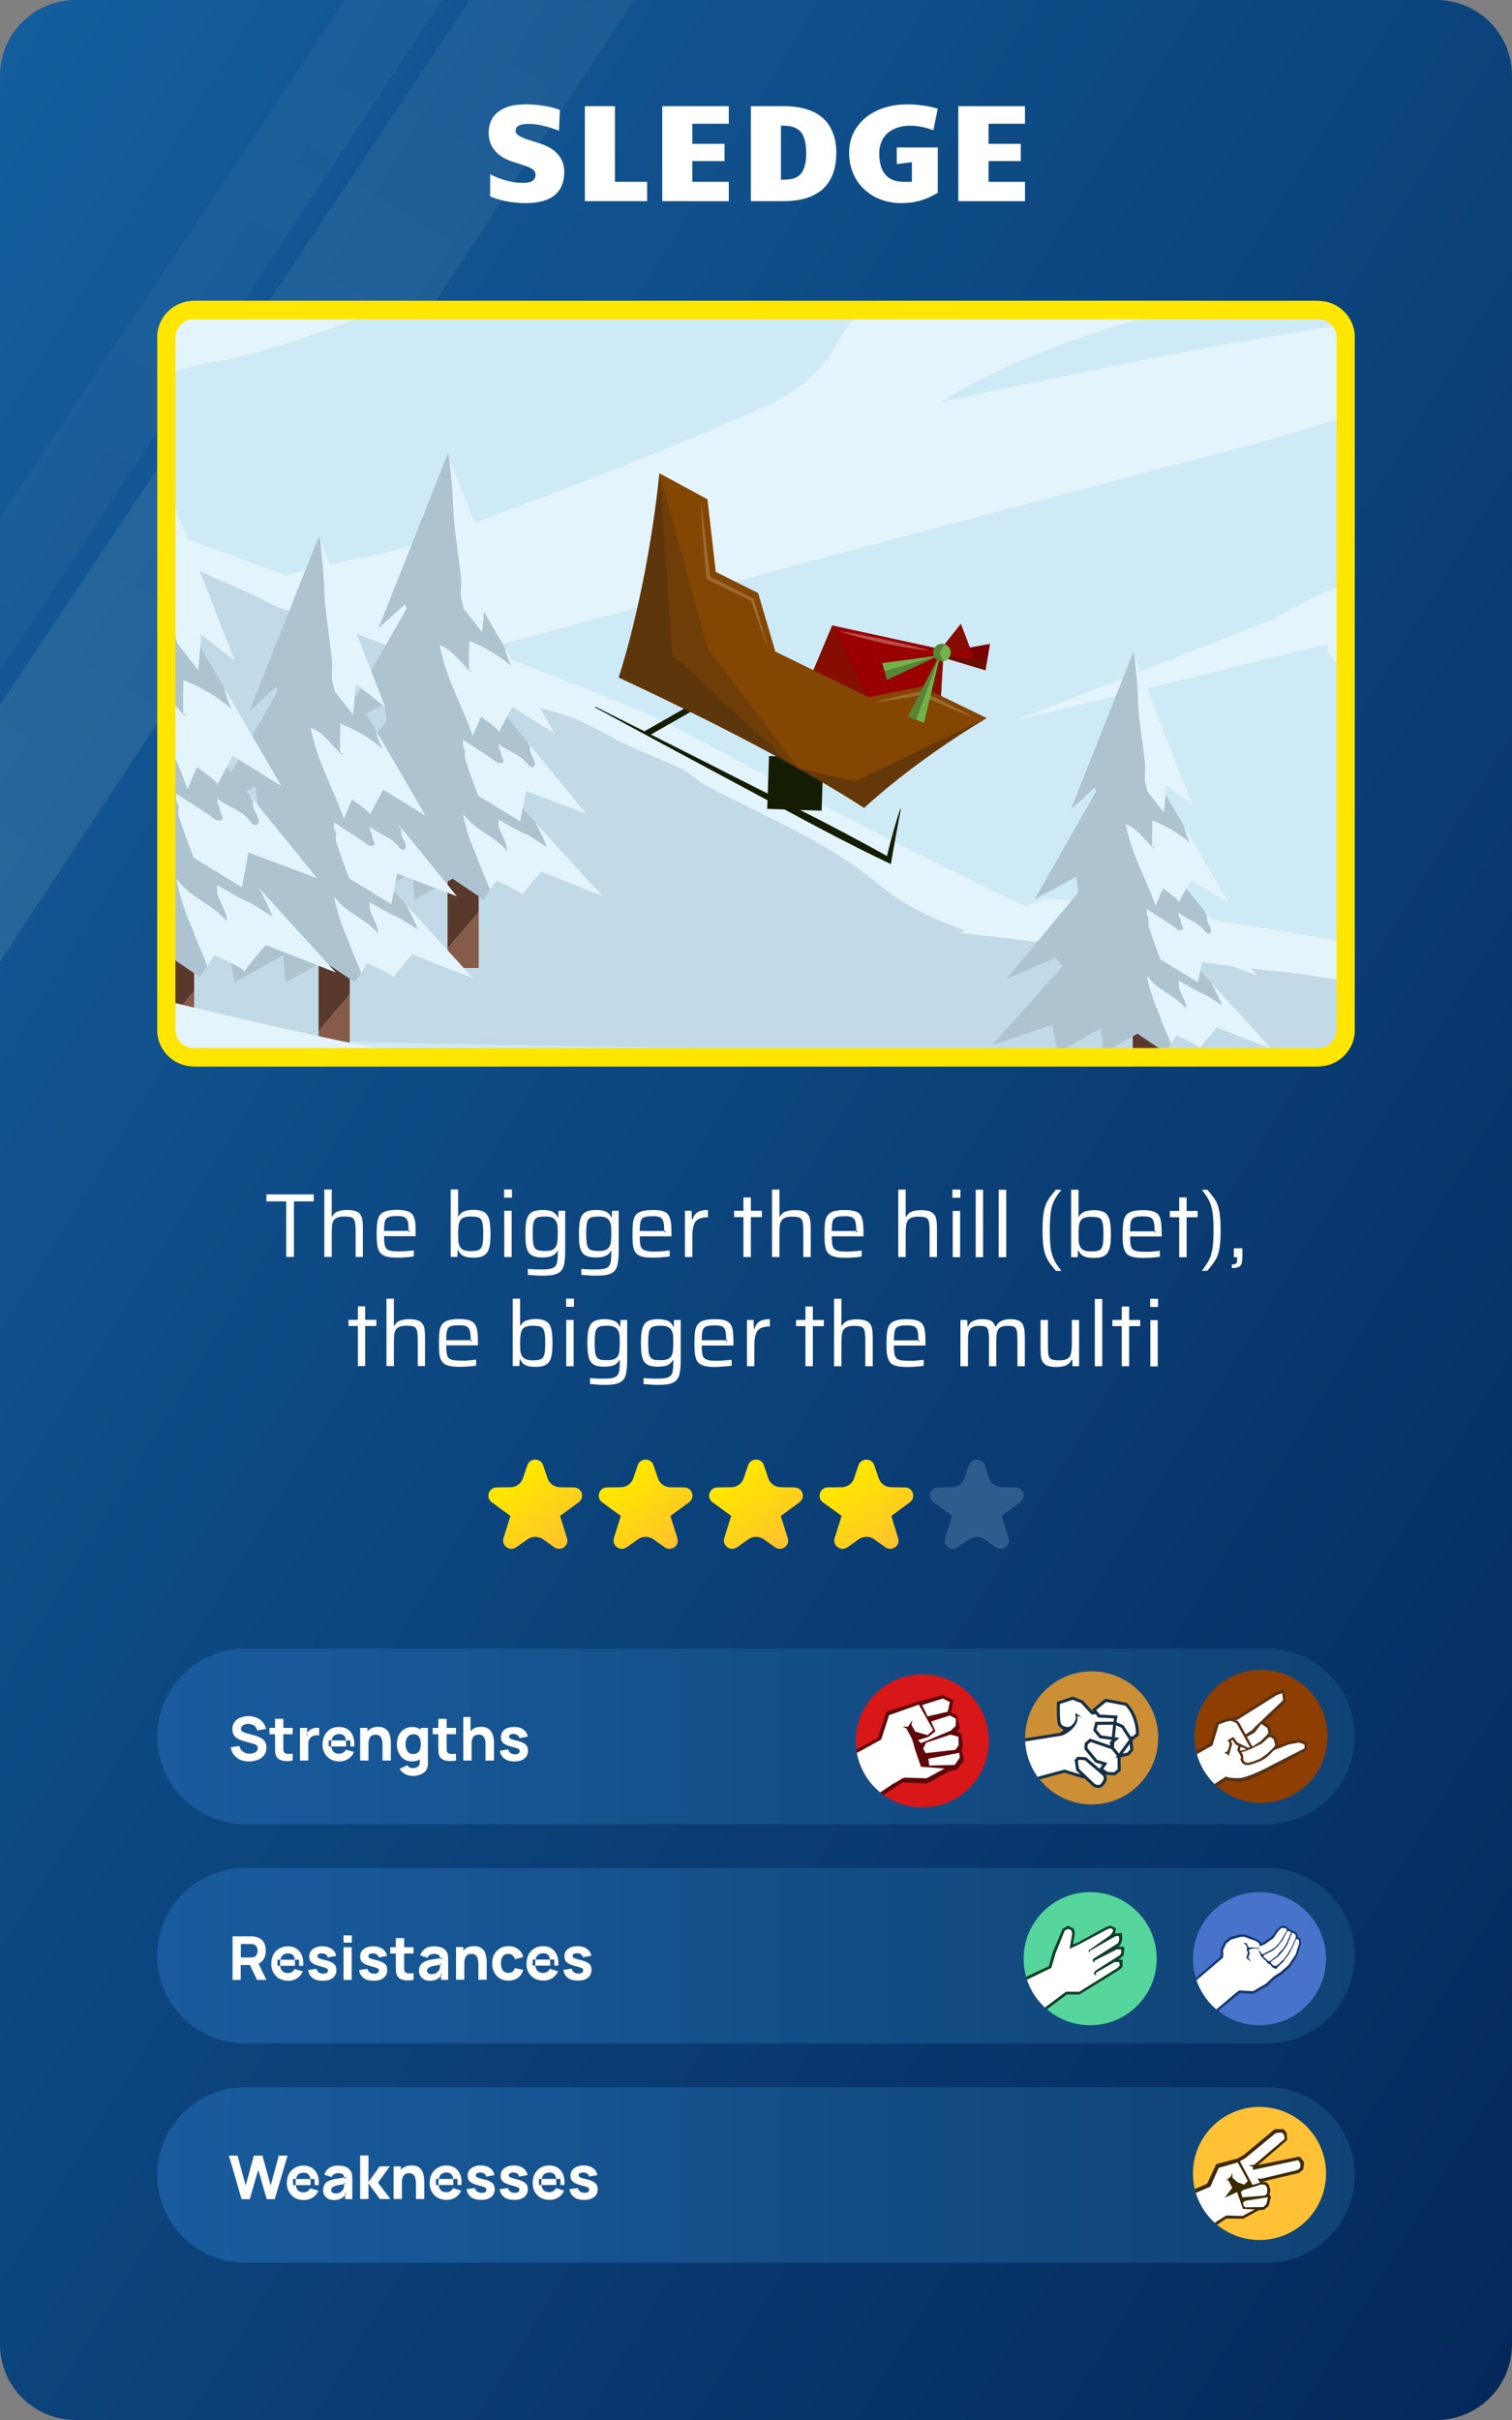 <svg version="1.2" xmlns="http://www.w3.org/2000/svg" viewBox="0 0 1000 1600" width="1000" height="1600"><rect x="0" y="0" width="1000" height="1600" fill="#808080" stroke="none"/><defs><clipPath clipPathUnits="userSpaceOnUse" id="cp1"><path d="m0 50c0-27.61 22.39-50 50-50h900c27.61 0 50 22.39 50 50v1500c0 27.61-22.39 50-50 50h-900c-27.61 0-50-22.39-50-50z"/></clipPath><linearGradient id="P" gradientUnits="userSpaceOnUse"/><linearGradient id="g1" x2="1" href="#P" gradientTransform="matrix(-1433.488,-936.38,1033.832,-1582.675,1000,1600)"><stop stop-color="#042759"/><stop offset="1" stop-color="#145f9e"/></linearGradient><linearGradient id="g2" x2="1" href="#P" gradientTransform="matrix(515.5,-847,96.465,58.71,-44.5,669)"><stop stop-color="#fff" stop-opacity="1"/><stop offset="1" stop-color="#fff" stop-opacity=".37"/></linearGradient><linearGradient id="g3" x2="1" href="#P" gradientTransform="matrix(510.485,-821.05,61.319,38.125,-206.712,762.96)"><stop stop-color="#194186" stop-opacity="1"/><stop offset="1" stop-color="#fff" stop-opacity=".37"/></linearGradient><linearGradient id="g4" x2="1" href="#P" gradientTransform="matrix(792,0,0,116,104,1148.6)"><stop stop-color="#195b9d"/><stop offset="1" stop-color="#104375"/></linearGradient><linearGradient id="g5" x2="1" href="#P" gradientTransform="matrix(792,0,0,116,104,1293.6)"><stop stop-color="#195b9d"/><stop offset="1" stop-color="#104375"/></linearGradient><linearGradient id="g6" x2="1" href="#P" gradientTransform="matrix(792,0,0,116,104,1438.6)"><stop stop-color="#195b9d"/><stop offset="1" stop-color="#104375"/></linearGradient><linearGradient id="g7" x2="1" href="#P" gradientTransform="matrix(30.975,40.164,-41.553,32.046,339.666,980.726)"><stop stop-color="#ffe500"/><stop offset="1" stop-color="#ffc42b"/></linearGradient><linearGradient id="g8" x2="1" href="#P" gradientTransform="matrix(30.975,40.164,-41.549,32.043,412.676,980.726)"><stop stop-color="#ffe500"/><stop offset="1" stop-color="#ffc42b"/></linearGradient><linearGradient id="g9" x2="1" href="#P" gradientTransform="matrix(30.975,40.164,-41.566,32.057,485.686,980.726)"><stop stop-color="#ffe500"/><stop offset="1" stop-color="#ffc42b"/></linearGradient><linearGradient id="g10" x2="1" href="#P" gradientTransform="matrix(30.974,40.164,-41.567,32.056,558.696,980.726)"><stop stop-color="#ffe500"/><stop offset="1" stop-color="#ffc42b"/></linearGradient><clipPath clipPathUnits="userSpaceOnUse" id="cp2"><path d="m104 225c0-14.36 11.64-26 26-26h740c14.36 0 26 11.64 26 26v454c0 14.36-11.64 26-26 26h-740c-14.36 0-26-11.64-26-26z"/></clipPath><linearGradient id="g11" x2="1" href="#P" gradientTransform="matrix(0,-0.909,.589,0,794.259,693.905)"><stop stop-color="#fefefe"/><stop offset=".67" stop-color="#c4d9ec"/></linearGradient><linearGradient id="g12" x2="1" href="#P" gradientTransform="matrix(0,-0.895,.532,0,708.616,647.551)"><stop stop-color="#fefefe"/><stop offset=".67" stop-color="#c4d9ec"/></linearGradient><linearGradient id="g13" x2="1" href="#P" gradientTransform="matrix(0,-1.169,.521,0,780.877,597.596)"><stop stop-color="#fefefe"/><stop offset=".67" stop-color="#c4d9ec"/></linearGradient><linearGradient id="g14" x2="1" href="#P" gradientTransform="matrix(0,-1.295,.425,0,730.151,535.384)"><stop stop-color="#fefefe"/><stop offset=".67" stop-color="#c4d9ec"/></linearGradient><linearGradient id="g15" x2="1" href="#P" gradientTransform="matrix(0,-1.013,.663,0,346.166,592.603)"><stop stop-color="#fefefe"/><stop offset=".67" stop-color="#c4d9ec"/></linearGradient><linearGradient id="g16" x2="1" href="#P" gradientTransform="matrix(0,-0.998,.604,0,250.689,540.926)"><stop stop-color="#fefefe"/><stop offset=".67" stop-color="#c4d9ec"/></linearGradient><linearGradient id="g17" x2="1" href="#P" gradientTransform="matrix(0,-1.303,.567,0,331.247,485.236)"><stop stop-color="#fefefe"/><stop offset=".67" stop-color="#c4d9ec"/></linearGradient><linearGradient id="g18" x2="1" href="#P" gradientTransform="matrix(0,-1.444,.45,0,274.697,415.88)"><stop stop-color="#fefefe"/><stop offset=".67" stop-color="#c4d9ec"/></linearGradient><linearGradient id="g19" x2="1" href="#P" gradientTransform="matrix(0,-1.013,.663,0,260.862,647.234)"><stop stop-color="#fefefe"/><stop offset=".67" stop-color="#c4d9ec"/></linearGradient><linearGradient id="g20" x2="1" href="#P" gradientTransform="matrix(0,-0.998,.573,0,165.386,595.557)"><stop stop-color="#fefefe"/><stop offset=".67" stop-color="#c4d9ec"/></linearGradient><linearGradient id="g21" x2="1" href="#P" gradientTransform="matrix(0,-1.303,.542,0,245.944,539.866)"><stop stop-color="#fefefe"/><stop offset=".67" stop-color="#c4d9ec"/></linearGradient><linearGradient id="g22" x2="1" href="#P" gradientTransform="matrix(0,-1.444,.419,0,189.393,470.511)"><stop stop-color="#fefefe"/><stop offset=".67" stop-color="#c4d9ec"/></linearGradient><linearGradient id="g23" x2="1" href="#P" gradientTransform="matrix(0,-1.163,.682,0,162.382,643.468)"><stop stop-color="#fefefe"/><stop offset=".67" stop-color="#c4d9ec"/></linearGradient><linearGradient id="g24" x2="1" href="#P" gradientTransform="matrix(0,-1.146,.646,0,52.769,584.14)"><stop stop-color="#fefefe"/><stop offset=".67" stop-color="#c4d9ec"/></linearGradient><linearGradient id="g25" x2="1" href="#P" gradientTransform="matrix(0,-1.496,.617,0,145.254,520.204)"><stop stop-color="#fefefe"/><stop offset=".67" stop-color="#c4d9ec"/></linearGradient><linearGradient id="g26" x2="1" href="#P" gradientTransform="matrix(0,-1.658,.499,0,80.331,440.58)"><stop stop-color="#fefefe"/><stop offset=".67" stop-color="#c4d9ec"/></linearGradient><clipPath clipPathUnits="userSpaceOnUse" id="cp3"><path d="m833 1481c-24.33 0-44-19.67-44-44 0-24.33 19.67-44 44-44 24.33 0 44 19.67 44 44 0 24.33-19.67 44-44 44z"/></clipPath><clipPath clipPathUnits="userSpaceOnUse" id="cp4"><path d="m721 1339c-24.33 0-44-19.67-44-44 0-24.33 19.67-44 44-44 24.33 0 44 19.67 44 44 0 24.33-19.67 44-44 44z"/></clipPath><clipPath clipPathUnits="userSpaceOnUse" id="cp5"><path d="m833 1339c-24.33 0-44-19.67-44-44 0-24.33 19.67-44 44-44 24.33 0 44 19.67 44 44 0 24.33-19.67 44-44 44z"/></clipPath><clipPath clipPathUnits="userSpaceOnUse" id="cp6"><path d="m834 1192c-24.33 0-44-19.67-44-44 0-24.33 19.67-44 44-44 24.33 0 44 19.67 44 44 0 24.33-19.67 44-44 44z"/></clipPath><clipPath clipPathUnits="userSpaceOnUse" id="cp7"><path d="m722 1193c-24.33 0-44-19.67-44-44 0-24.33 19.67-44 44-44 24.33 0 44 19.67 44 44 0 24.33-19.67 44-44 44z"/></clipPath><clipPath clipPathUnits="userSpaceOnUse" id="cp8"><path d="m610 1195c-24.33 0-44-19.67-44-44 0-24.33 19.67-44 44-44 24.33 0 44 19.67 44 44 0 24.33-19.67 44-44 44z"/></clipPath></defs><style>.a{fill:url(#g1)}.b{opacity:.1;fill:url(#g2)}.c{opacity:.1;fill:url(#g3)}.d{fill:url(#g4)}.e{fill:url(#g5)}.f{fill:url(#g6)}.g{fill:#fff}.h{fill:url(#g7)}.i{fill:url(#g8)}.j{fill:url(#g9)}.k{fill:url(#g10)}.l{fill:#305b8d}.m{fill:none;stroke:#ffe600;stroke-width:12}.n{fill:#cfeaf7}.o{fill:#e3f4fc}.p{fill:#c2dae7}.q{fill:#59392b}.r{fill:#865b49}.s{fill:#adc3d0}.t{fill:url(#g11)}.u{fill:url(#g12)}.v{fill:url(#g13)}.w{fill:#141d02}.x{fill:none;stroke:#141d02;stroke-miterlimit:10;stroke-width:36}.y{fill:#700}.z{opacity:.3;fill:#562c03}.A{fill:#9a0002}.B{fill:#844603}.C{opacity:.2;fill:#1a1a1a}.D{opacity:.3;fill:#1a1a1a}.E{opacity:.2;fill:#fffff4}.F{fill:#73b14c}.G{opacity:.3;fill:#141d02}.H{mix-blend-mode:overlay;fill:#fffff4}.I{fill:url(#g14)}.J{fill:url(#g15)}.K{fill:url(#g16)}.L{fill:url(#g17)}.M{fill:url(#g18)}.N{fill:url(#g19)}.O{fill:url(#g20)}.P{fill:url(#g21)}.Q{fill:url(#g22)}.R{fill:url(#g23)}.S{fill:url(#g24)}.T{fill:url(#g25)}.U{fill:url(#g26)}.V{fill:#abc2ce}.W{fill:#f5fbfd}.X{fill:#ffc136}.Y{fill:#3c2900}.Z{fill:#56d69c}.a0{fill:#0e3e28;stroke:#0e3e28}.a1{fill:#4774ca}.a2{fill:#163571}.a3{fill:#8f3e02}.a4{fill:#583114}.a5{fill:#cc8f35}.a6{fill:#fff;stroke:#142e46;stroke-width:2}.a7{fill:#142e46}.a8{fill:#d81719}.a9{fill:#600809}</style><g clip-path="url(#cp1)"><path class="a" d="m0 50c0-27.6 22.4-50 50-50h900c27.6 0 50 22.4 50 50v1500c0 27.6-22.4 50-50 50h-900c-27.6 0-50-22.4-50-50z"/><path class="b" d="m525.5-322l-675.5 1013 78 54 673.5-1021z"/><path class="c" d="m367.5-209l-675.5 1013 48 33.5 673.5-1021z"/><path class="d" d="m104 1148c0-32 26-58 58-58h676c32 0 58 26 58 58 0 32-26 58-58 58h-676c-32 0-58-26-58-58z"/><path class="e" d="m104 1293c0-32 26-58 58-58h676c32 0 58 26 58 58 0 32-26 58-58 58h-676c-32 0-58-26-58-58z"/><path class="f" d="m104 1438c0-32 26-58 58-58h676c32 0 58 26 58 58 0 32-26 58-58 58h-676c-32 0-58-26-58-58z"/><path fill-rule="evenodd" class="g" d="m164.7 1164.6q-3.2 0-5.8-1.1-2.6-1.2-4.2-3.3-1.7-2.1-2.1-5l5.7-0.8q0.6 2.4 2.5 3.8 1.8 1.3 4.2 1.3 1.4 0 2.6-0.4 1.3-0.4 2.1-1.2 0.8-0.9 0.8-2.1 0-0.4-0.1-0.8-0.1-0.4-0.4-0.8-0.3-0.3-0.9-0.7-0.5-0.3-1.4-0.5l-7.5-2.2q-0.8-0.3-1.9-0.7-1.1-0.5-2.2-1.3-1-0.8-1.7-2.1-0.7-1.4-0.7-3.5 0-2.9 1.5-4.8 1.4-1.9 3.9-2.8 2.4-1 5.4-1 3 0.1 5.3 1.1 2.3 0.9 3.9 2.8 1.6 1.9 2.3 4.6l-5.9 1q-0.3-1.4-1.2-2.4-0.8-0.9-2-1.4-1.2-0.5-2.5-0.6-1.3 0-2.4 0.4-1.1 0.4-1.9 1.1-0.7 0.7-0.7 1.8 0 0.9 0.6 1.5 0.6 0.6 1.5 0.9 0.9 0.4 1.8 0.6l5 1.4q1.1 0.3 2.5 0.8 1.3 0.5 2.6 1.4 1.2 0.8 2 2.2 0.8 1.5 0.8 3.6 0 2.4-0.9 4.1-1 1.7-2.6 2.9-1.7 1.1-3.8 1.6-2 0.6-4.2 0.6zm28.9-0.6q-2.2 0.4-4.4 0.4-2.1-0.1-3.8-0.8-1.7-0.7-2.6-2.3-0.8-1.5-0.8-3-0.1-1.5-0.1-3.5v-8.2h-3.7v-4.2h3.7v-6h5.5v6h6.2v4.2h-6.2v10.2q0 1 0.4 1.6 0.7 1.1 2.3 1.2 1.6 0.1 3.5-0.1zm4.8 0v-21.6h4.8v3.5l0.6-1q0.7-0.9 1.7-1.5 0.8-0.5 1.7-0.7 0.9-0.3 1.9-0.4 1 0 2 0.1v5.1q-0.9-0.3-2.1-0.2-1.2 0.1-2.2 0.5-0.9 0.5-1.6 1.2-0.6 0.7-1 1.7-0.3 1-0.3 2.2v11.1zm4.8-18.1q-0.3 0.5-0.5 1.1l0.5 0.7zm21.3 18.7q-3.3 0-5.8-1.4-2.6-1.5-4-4-1.4-2.5-1.4-5.7 0-3.6 1.4-6.2 1.4-2.6 3.8-4.1 2.5-1.4 5.7-1.4 3.4 0 5.8 1.6 2.4 1.6 3.5 4.5 1.1 2.9 0.8 6.8h-2.6v-4h-2.9q-0.2-1.8-0.9-2.7-1.1-1.5-3.5-1.5-2.7 0-4.1 1.7-0.7 1-1 2.5h-1.9v4h1.7q0.3 1.9 1.2 3.2 1.4 1.6 3.9 1.6 1.6 0 2.7-0.7 1.2-0.7 1.8-2l5.4 1.5q-1.2 3-3.8 4.6-2.7 1.7-5.8 1.7zm4.4-9.9h-9.8q-0.1-0.7-0.1-1.5 0-1.4 0.3-2.5h9.5q0.1 0.9 0.1 2zm24.1 9.3v-10.2q0-0.8-0.1-1.9-0.1-1.2-0.5-2.3-0.4-1.2-1.4-2-0.9-0.7-2.7-0.7-0.7 0-1.5 0.2-0.8 0.2-1.5 0.8-0.7 0.7-1.1 1.9-0.5 1.2-0.5 3.2v11h-5.5v-21.6h4.8v2.2q0.8-0.8 1.8-1.5 2.1-1.4 5.2-1.4 2.6 0 4.2 0.9 1.6 0.9 2.5 2.2 0.9 1.3 1.2 2.7 0.4 1.5 0.5 2.6 0.1 1.2 0.1 1.8v12.1zm19.9 10.2q-1.8 0-3.5-0.6-1.6-0.6-3-1.7-1.3-1-2.1-2.4l5.1-2.4q0.5 0.9 1.4 1.4 1 0.5 2.2 0.5 1.2 0 2.3-0.4 1-0.4 1.7-1.2 0.6-0.8 0.6-2v-2.2q-2.1 1.4-5.2 1.4-2.9 0-5.2-1.5-2.2-1.5-3.5-4.1-1.2-2.6-1.2-5.8 0-3.3 1.2-5.9 1.3-2.6 3.6-4 2.3-1.5 5.4-1.5 3.1 0 5.2 1.5 0.2 0.1 0.4 0.3v-1.2h4.7v24.6q-0.1 0.7-0.3 1.4-0.5 2-1.9 3.2-1.4 1.3-3.5 1.9-2 0.7-4.4 0.7zm0.4-14.5q1.8 0 2.9-0.8 1.1-0.8 1.6-2.3 0.5-1.5 0.5-3.4 0-2-0.5-3.5-0.5-1.4-1.5-2.3-1.1-0.8-2.8-0.8-1.8 0-3 0.9-1.1 0.9-1.7 2.4-0.6 1.5-0.6 3.3 0 1.8 0.6 3.3 0.5 1.5 1.6 2.4 1.2 0.8 2.9 0.8zm28.3 4.3q-2.2 0.4-4.4 0.3-2.1 0-3.8-0.7-1.7-0.7-2.6-2.3-0.8-1.5-0.8-3-0.1-1.5-0.1-3.5v-8.2h-3.7v-4.2h3.7v-6h5.5v6h6.2v4.2h-6.2v10.2q0 1 0.4 1.6 0.7 1.1 2.3 1.2 1.6 0.1 3.5-0.1zm19.5 0v-12.1q-0.1-1.2-0.5-2.3-0.5-1.2-1.4-2-1-0.8-2.7-0.8-0.7 0-1.5 0.3-0.8 0.2-1.5 0.8-0.7 0.6-1.2 1.9-0.4 1.2-0.4 3.2v11h-5.5v-28.8h4.8v9.4q0.8-0.8 1.7-1.5 2.1-1.4 5.3-1.4 2.6 0 4.2 0.9 1.6 0.8 2.4 2.2 0.9 1.3 1.3 2.7 0.4 1.4 0.5 2.6 0.1 1.2 0.1 1.7v12.2zm19.1 0.6q-4.1 0-6.6-1.9-2.5-1.8-3-5.2l5.5-0.9q0.4 1.6 1.5 2.4 1.2 0.9 3 0.9 1.5 0 2.3-0.6 0.8-0.6 0.8-1.6 0-0.6-0.3-1-0.4-0.4-1.5-0.8-1.1-0.4-3.4-1-2.7-0.7-4.2-1.5-1.6-0.8-2.3-2-0.7-1.2-0.7-2.8 0-2.1 1-3.6 1.1-1.6 3-2.4 2-0.8 4.6-0.8 2.5 0 4.5 0.7 1.9 0.8 3.1 2.3 1.3 1.4 1.5 3.4l-5.5 1q-0.2-1.2-1.1-1.9-0.9-0.7-2.4-0.9-1.5-0.1-2.4 0.4-0.9 0.5-0.9 1.5 0 0.5 0.4 0.9 0.4 0.4 1.6 0.8 1.2 0.4 3.7 1 2.5 0.7 4 1.5 1.5 0.9 2.2 2.1 0.6 1.2 0.6 2.8 0 3.4-2.4 5.3-2.4 1.9-6.6 1.9zm-186.4 144.4v-28.8h13.3q0.7 0.1 1.3 0.2 2.5 0.4 4.2 1.7 1.6 1.3 2.4 3.2 0.8 2 0.8 4.4 0 3.6-1.8 6.2-1.1 1.6-3 2.4l5.2 10.7h-6.2l-4.7-9.8h-6.1v9.8zm5.5-14.8h6.5q0.4 0 0.9-0.1 0.5 0 0.9-0.1 1.1-0.3 1.7-1 0.6-0.8 0.8-1.6 0.3-0.9 0.3-1.7 0-0.8-0.3-1.6-0.2-0.9-0.8-1.6-0.6-0.7-1.7-1-0.4-0.1-0.9-0.2h-7.4zm31.4 15.4q-3.3 0-5.9-1.4-2.5-1.4-3.9-3.9-1.5-2.6-1.5-5.8 0-3.5 1.4-6.2 1.4-2.6 3.9-4 2.5-1.5 5.7-1.5 3.4 0 5.7 1.6 2.4 1.6 3.6 4.5 1.1 2.9 0.8 6.8h-2.7v-4h-2.8q-0.3-1.8-1-2.7-1-1.5-3.4-1.5-2.8 0-4.1 1.7-0.7 1-1.1 2.5h-1.9v4h1.8q0.2 2 1.2 3.2 1.3 1.6 3.9 1.6 1.6 0 2.7-0.7 1.1-0.7 1.7-2l5.5 1.6q-1.2 2.9-3.9 4.6-2.6 1.6-5.7 1.6zm4.4-9.9h-9.8q-0.1-0.7-0.1-1.5 0-1.4 0.2-2.5h9.6q0.1 0.9 0.1 2zm18.3 9.9q-4.1 0-6.6-1.8-2.5-1.9-3-5.3l5.5-0.8q0.4 1.5 1.5 2.4 1.2 0.8 3 0.8 1.5 0 2.3-0.5 0.8-0.6 0.8-1.6 0-0.7-0.3-1-0.3-0.4-1.5-0.8-1.1-0.4-3.4-1-2.6-0.7-4.2-1.5-1.6-0.9-2.3-2-0.7-1.2-0.7-2.9 0-2.1 1.1-3.6 1-1.5 2.9-2.3 2-0.9 4.6-0.9 2.5 0 4.5 0.8 2 0.8 3.2 2.2 1.2 1.5 1.5 3.4l-5.6 1q-0.1-1.2-1-1.9-0.9-0.7-2.5-0.8-1.5-0.1-2.4 0.4-0.9 0.5-0.9 1.4 0 0.6 0.4 1 0.4 0.4 1.6 0.8 1.2 0.4 3.8 1 2.4 0.6 3.9 1.5 1.5 0.8 2.2 2 0.7 1.2 0.7 2.9 0 3.3-2.4 5.2-2.4 1.9-6.7 1.9zm13.8-25.2v-4.8h5.5v4.8zm0 24.6v-21.6h5.4v21.6zm19.9 0.6q-4.1 0-6.6-1.8-2.5-1.9-3-5.3l5.5-0.8q0.4 1.5 1.5 2.4 1.2 0.8 3 0.8 1.5 0 2.3-0.5 0.8-0.6 0.8-1.6 0-0.7-0.3-1-0.4-0.4-1.5-0.8-1.1-0.4-3.4-1-2.7-0.7-4.2-1.5-1.6-0.9-2.3-2-0.7-1.2-0.7-2.9 0-2.1 1-3.6 1.1-1.5 3-2.3 2-0.9 4.6-0.9 2.5 0 4.5 0.8 1.9 0.8 3.1 2.2 1.3 1.5 1.5 3.4l-5.5 1q-0.2-1.2-1.1-1.9-0.9-0.7-2.4-0.8-1.5-0.1-2.4 0.4-0.9 0.5-0.9 1.4 0 0.6 0.4 1 0.4 0.4 1.6 0.8 1.2 0.4 3.7 1 2.5 0.6 4 1.5 1.5 0.8 2.2 2 0.6 1.2 0.6 2.9 0 3.3-2.4 5.2-2.4 1.9-6.6 1.9zm26.4-0.6q-2.2 0.4-4.4 0.4-2.1-0.1-3.8-0.8-1.7-0.7-2.6-2.3-0.8-1.4-0.8-3-0.1-1.5-0.1-3.4v-8.3h-3.7v-4.2h3.7v-6h5.5v6h6.2v4.2h-6.2v10.2q0 1 0.4 1.6 0.7 1.2 2.3 1.3 1.6 0.1 3.5-0.2zm10.8 0.6q-2.3 0-3.9-0.9-1.6-0.9-2.5-2.4-0.8-1.5-0.8-3.3 0-1.5 0.5-2.7 0.4-1.2 1.5-2.2 1-0.9 2.7-1.6 1.2-0.4 2.9-0.8 1.7-0.3 3.8-0.6 1.2-0.2 2.6-0.4-0.2-1.3-0.9-2-0.9-0.9-3.1-0.9-1.2 0-2.5 0.5-1.3 0.6-1.8 2.1l-4.9-1.6q0.8-2.6 3.1-4.3 2.2-1.7 6.1-1.7 2.9 0 5.1 0.9 2.2 0.9 3.4 3 0.6 1.2 0.7 2.4 0.1 1.2 0.1 2.7v13.2h-4.7v-2.7q-1.3 1.6-2.8 2.3-1.8 1-4.6 1zm6.8-14.9v0.8l2-1.1q-1.1 0.2-2 0.3zm0.6 11.6q0.3-0.4 0.7-0.8l-0.7-0.9zm-6.2-1.1q1.5 0 2.5-0.5 1-0.5 1.6-1.2 0.7-0.7 0.9-1.1 0.4-0.9 0.5-2.1v-1.3q-1.3 0.3-2.3 0.4-1.5 0.3-2.4 0.5-0.9 0.2-1.6 0.5-0.8 0.3-1.3 0.7-0.5 0.4-0.7 0.8-0.3 0.4-0.3 1 0 0.7 0.4 1.3 0.4 0.5 1.1 0.8 0.6 0.2 1.6 0.2zm5.5-6.2l1.6-0.2-1.6-0.4zm25.4 9.9v-10.2q0-0.7-0.1-1.9-0.1-1.1-0.5-2.3-0.4-1.1-1.4-1.9-0.9-0.8-2.7-0.8-0.7 0-1.5 0.2-0.8 0.2-1.5 0.9-0.7 0.6-1.1 1.8-0.5 1.2-0.5 3.3v10.9h-5.5v-21.6h4.8v2.2q0.8-0.8 1.8-1.4 2.1-1.4 5.2-1.4 2.6 0 4.2 0.8 1.6 0.9 2.5 2.2 0.9 1.3 1.2 2.8 0.4 1.4 0.5 2.6 0.1 1.2 0.1 1.7v12.1zm19.8 0.6q-3.3 0-5.7-1.5-2.4-1.5-3.7-4.1-1.3-2.5-1.3-5.8 0-3.3 1.3-5.8 1.4-2.6 3.8-4.1 2.4-1.5 5.7-1.5 3.8 0 6.4 2 2.6 1.9 3.3 5.2l-5.4 1.5q-0.5-1.7-1.7-2.7-1.2-0.9-2.7-0.9-1.7 0-2.8 0.8-1.1 0.9-1.6 2.3-0.5 1.4-0.5 3.2 0 2.8 1.2 4.6 1.3 1.7 3.7 1.7 1.9 0 2.8-0.8 1-0.8 1.5-2.4l5.5 1.2q-0.9 3.4-3.5 5.3-2.5 1.8-6.3 1.8zm23.3 0q-3.4 0-5.9-1.4-2.5-1.4-4-3.9-1.4-2.6-1.4-5.8 0-3.5 1.4-6.2 1.4-2.6 3.9-4 2.4-1.5 5.6-1.5 3.4 0 5.8 1.6 2.4 1.6 3.5 4.5 1.2 2.9 0.8 6.8h-2.6v-4h-2.9q-0.2-1.8-0.9-2.7-1-1.5-3.4-1.5-2.8 0-4.1 1.7-0.8 1-1.1 2.5h-1.9v4h1.8q0.2 2 1.2 3.2 1.3 1.6 3.8 1.6 1.6 0 2.8-0.7 1.1-0.7 1.7-2l5.5 1.6q-1.3 2.9-3.9 4.6-2.6 1.6-5.7 1.6zm4.4-9.9h-9.8q-0.1-0.7-0.1-1.5 0-1.4 0.2-2.5h9.5q0.2 0.9 0.2 2zm18.3 9.9q-4.1 0-6.6-1.8-2.5-1.9-3-5.3l5.5-0.8q0.4 1.5 1.5 2.4 1.2 0.8 3 0.8 1.5 0 2.3-0.5 0.8-0.6 0.8-1.6 0-0.7-0.3-1-0.4-0.5-1.5-0.8-1.1-0.4-3.4-1-2.7-0.7-4.2-1.5-1.6-0.9-2.3-2-0.7-1.2-0.7-2.9 0-2.1 1-3.6 1.1-1.5 3-2.3 2-0.9 4.6-0.9 2.5 0 4.5 0.8 1.9 0.8 3.1 2.2 1.3 1.4 1.5 3.4l-5.5 1q-0.2-1.2-1.1-1.9-0.9-0.7-2.4-0.8-1.5-0.1-2.4 0.4-0.9 0.5-0.9 1.4 0 0.6 0.4 1 0.4 0.3 1.6 0.8 1.2 0.4 3.7 1 2.5 0.6 4 1.5 1.5 0.8 2.2 2 0.6 1.2 0.6 2.9 0 3.3-2.4 5.2-2.4 1.9-6.6 1.9zm-222.4 144.5l-8.4-28.8h5.7l5.4 19.8 5.4-19.8h5.7l5.4 19.8 5.4-19.8h5.8l-8.5 28.8h-5.3l-5.6-19.4-5.6 19.4zm41.2 0.6q-3.3 0-5.9-1.4-2.5-1.5-3.9-4-1.5-2.5-1.5-5.7 0-3.6 1.4-6.2 1.4-2.6 3.9-4 2.5-1.5 5.7-1.5 3.4 0 5.7 1.6 2.4 1.6 3.6 4.5 1.1 2.9 0.8 6.8h-2.7v-4h-2.8q-0.3-1.8-1-2.7-1-1.5-3.4-1.5-2.8 0-4.1 1.7-0.7 1-1.1 2.5h-1.9v4h1.8q0.3 2 1.2 3.2 1.3 1.6 3.9 1.6 1.6 0 2.7-0.7 1.1-0.7 1.7-2l5.5 1.6q-1.2 2.9-3.9 4.6-2.6 1.6-5.7 1.6zm4.4-9.9h-9.8q-0.1-0.7-0.1-1.5 0-1.4 0.2-2.5h9.6q0.1 0.9 0.1 2zm15.5 9.9q-2.3 0-3.9-0.9-1.6-0.9-2.5-2.4-0.8-1.5-0.8-3.3 0-1.5 0.5-2.7 0.4-1.2 1.4-2.2 1.1-0.9 2.8-1.6 1.2-0.4 2.9-0.8 1.6-0.3 3.7-0.6 1.3-0.2 2.7-0.4-0.2-1.3-0.9-2-0.9-0.9-3.1-0.9-1.2 0-2.5 0.5-1.3 0.6-1.8 2.1l-4.9-1.6q0.8-2.6 3-4.3 2.3-1.7 6.2-1.7 2.9 0 5.1 0.9 2.2 0.9 3.3 3 0.7 1.2 0.8 2.4 0.1 1.2 0.1 2.7v13.2h-4.7v-2.7q-1.3 1.6-2.8 2.3-1.8 1-4.6 1zm6.8-14.9v0.8l2-1.1q-1.1 0.2-2 0.3zm0.6 11.6l0.6-0.8-0.6-0.9zm-6.2-1.1q1.5 0 2.5-0.5 1-0.5 1.6-1.2 0.6-0.7 0.9-1.1 0.4-0.9 0.4-2.1 0.1-0.7 0.1-1.3-1.3 0.3-2.3 0.4-1.5 0.3-2.4 0.5-0.9 0.2-1.6 0.5-0.8 0.3-1.3 0.7-0.5 0.4-0.8 0.8-0.2 0.4-0.2 1 0 0.7 0.4 1.3 0.4 0.5 1 0.8 0.7 0.2 1.7 0.2zm5.5-6.2q0.7-0.1 1.6-0.2l-1.6-0.4zm10.6 9.9v-28.8h5.5v17.6l7.4-10.4h6.7l-7.8 10.8 8.3 10.8h-7.1l-7.5-10.4v10.4zm36.9 0v-10.2q0-0.7-0.1-1.9-0.1-1.1-0.5-2.3-0.4-1.1-1.4-1.9-0.9-0.8-2.7-0.8-0.7 0-1.5 0.2-0.8 0.2-1.5 0.9-0.7 0.6-1.1 1.8-0.5 1.2-0.5 3.3v10.9h-5.5v-21.6h4.8v2.2q0.8-0.8 1.8-1.4 2.1-1.4 5.2-1.4 2.6 0 4.2 0.8 1.6 0.9 2.5 2.2 0.9 1.3 1.2 2.8 0.4 1.4 0.5 2.6 0.1 1.2 0.1 1.7v12.1zm20.3 0.6q-3.3 0-5.8-1.4-2.5-1.4-4-3.9-1.4-2.6-1.4-5.8 0-3.5 1.4-6.2 1.4-2.6 3.9-4 2.4-1.5 5.6-1.5 3.4 0 5.8 1.6 2.4 1.6 3.5 4.5 1.2 2.9 0.8 6.8h-2.6v-4h-2.9q-0.2-1.8-0.9-2.7-1.1-1.5-3.4-1.5-2.8 0-4.1 1.7-0.8 1-1.1 2.5h-1.9v4h1.8q0.2 2 1.2 3.2 1.3 1.6 3.8 1.6 1.6 0 2.8-0.7 1.1-0.7 1.7-2l5.4 1.6q-1.2 2.9-3.8 4.6-2.6 1.6-5.8 1.6zm4.4-9.9h-9.7q-0.1-0.7-0.1-1.5 0-1.4 0.2-2.5h9.5q0.1 0.9 0.1 2zm18.4 9.9q-4.1 0-6.6-1.8-2.5-1.9-3.1-5.3l5.6-0.8q0.3 1.5 1.5 2.4 1.2 0.8 3 0.8 1.5 0 2.3-0.5 0.8-0.6 0.8-1.6 0-0.7-0.4-1-0.3-0.5-1.4-0.8-1.1-0.4-3.4-1-2.7-0.7-4.3-1.5-1.5-0.9-2.2-2-0.7-1.2-0.7-2.9 0-2.1 1-3.6 1.1-1.5 3-2.3 1.9-0.9 4.6-0.9 2.5 0 4.5 0.8 1.9 0.8 3.1 2.2 1.2 1.5 1.5 3.4l-5.5 1q-0.2-1.2-1.1-1.9-0.9-0.7-2.4-0.8-1.5-0.1-2.4 0.4-0.9 0.5-0.9 1.4 0 0.6 0.3 1 0.4 0.3 1.7 0.8 1.2 0.4 3.7 1 2.5 0.6 4 1.5 1.5 0.8 2.1 2 0.7 1.2 0.7 2.9 0 3.3-2.4 5.2-2.4 1.9-6.6 1.9zm21.9 0q-4.1 0-6.6-1.8-2.5-1.9-3.1-5.3l5.6-0.8q0.3 1.5 1.5 2.4 1.2 0.8 3 0.8 1.4 0 2.2-0.5 0.8-0.6 0.8-1.6 0-0.7-0.3-1-0.3-0.5-1.4-0.8-1.1-0.4-3.5-1-2.6-0.7-4.2-1.5-1.6-0.9-2.3-2-0.7-1.2-0.7-2.9 0-2.1 1.1-3.6 1.1-1.5 3-2.3 1.9-0.9 4.5-0.9 2.6 0 4.5 0.8 2 0.8 3.2 2.2 1.2 1.5 1.5 3.4l-5.6 1q-0.1-1.2-1-1.9-0.9-0.7-2.4-0.8-1.5-0.1-2.5 0.4-0.9 0.5-0.9 1.4 0 0.6 0.4 1 0.4 0.3 1.6 0.8 1.3 0.4 3.8 1 2.5 0.6 3.9 1.5 1.5 0.8 2.2 2 0.7 1.2 0.7 2.9 0 3.3-2.4 5.2-2.4 1.9-6.6 1.9zm23.4 0q-3.3 0-5.8-1.4-2.6-1.4-4-3.9-1.4-2.6-1.4-5.8 0-3.5 1.4-6.2 1.4-2.6 3.8-4 2.5-1.5 5.7-1.5 3.4 0 5.8 1.6 2.4 1.6 3.5 4.5 1.1 2.9 0.8 6.8h-2.6v-4h-2.9q-0.2-1.8-0.9-2.7-1.1-1.5-3.5-1.5-2.7 0-4.1 1.7-0.7 1-1 2.5h-1.9v4h1.7q0.3 2 1.2 3.2 1.4 1.6 3.9 1.6 1.6 0 2.7-0.7 1.2-0.7 1.8-2l5.4 1.6q-1.2 2.9-3.8 4.6-2.7 1.6-5.8 1.6zm4.4-9.9h-9.8q-0.1-0.7-0.1-1.5 0-1.4 0.3-2.5h9.5q0.1 0.9 0.1 2zm18.4 9.9q-4.1 0-6.6-1.8-2.5-1.9-3.1-5.3l5.6-0.8q0.3 1.5 1.5 2.4 1.2 0.8 3 0.8 1.4 0 2.2-0.5 0.8-0.6 0.8-1.6 0-0.7-0.3-1-0.3-0.5-1.4-0.8-1.1-0.4-3.5-1-2.6-0.7-4.2-1.5-1.6-0.9-2.3-2-0.7-1.2-0.7-2.9 0-2.1 1.1-3.6 1.1-1.5 3-2.3 1.9-0.9 4.5-0.9 2.6 0 4.5 0.8 2 0.8 3.2 2.2 1.2 1.5 1.5 3.4l-5.6 1q-0.1-1.2-1-1.9-0.9-0.7-2.4-0.8-1.5-0.1-2.5 0.4-0.9 0.5-0.9 1.4 0 0.6 0.4 1 0.4 0.3 1.6 0.8 1.3 0.4 3.8 1 2.5 0.6 3.9 1.5 1.5 0.8 2.2 2 0.7 1.2 0.7 2.9 0 3.3-2.4 5.2-2.4 1.9-6.6 1.9z"/><path class="h" d="m362.2 977.5c1.2 3.4 4.4 5.7 8 5.8l7.9 0.1h1.5q1 0.1 2 0.4c3.7 1.5 4.8 6.7 1.2 9.4l-12.4 9.1c0 0 2.3 7.3 4.6 14.7 1.6 4.9-4.1 9-8.4 6l-7.6-5.4c-3-2-7-2-9.9 0l-7.7 5.4h0.1-0.1q-0.9 0.5-1.9 0.9c-3.8 0.9-7.8-2.7-6.5-7l4.6-14.6 0.1 0.1-0.1-0.1-12.4-9.1c-4.2-3.1-2-9.7 3.2-9.8l9.4-0.1c3.6-0.1 6.8-2.4 8-5.8l3-8.8c1.7-4.9 8.7-4.9 10.4 0z"/><path class="i" d="m435.2 977.5c1.2 3.4 4.4 5.7 8 5.8l7.9 0.1h1.5q1 0.1 2 0.4c3.7 1.5 4.8 6.7 1.2 9.4l-12.4 9.1c0 0 2.3 7.3 4.6 14.7 1.6 4.9-4.1 9-8.4 6l-7.6-5.4c-3-2-7-2-9.9 0l-7.6 5.4h-0.1q-0.9 0.5-1.8 0.9c-3.9 0.9-7.9-2.7-6.6-7l4.6-14.6 0.1 0.1-0.1-0.1-12.4-9.1c-4.2-3.1-2-9.7 3.2-9.8l9.4-0.1c3.6-0.1 6.8-2.4 8-5.8l3-8.8c1.7-4.9 8.7-4.9 10.4 0z"/><path class="j" d="m508.2 977.5c1.2 3.4 4.4 5.7 8.1 5.8l7.8 0.1h1.5q1 0.1 2 0.4c3.7 1.5 4.8 6.7 1.2 9.4l-12.4 9.1c0 0 2.3 7.3 4.6 14.7 1.6 4.9-4.1 9-8.4 6l-7.6-5.4c-3-2-7-2-9.9 0l-7.6 5.4h-0.1q-0.9 0.5-1.8 0.9c-3.9 0.9-7.9-2.7-6.6-7l4.6-14.6 0.1 0.1v-0.1l-12.5-9.1c-4.2-3.1-2-9.7 3.3-9.8l9.3-0.1c3.6-0.1 6.9-2.4 8-5.8l3-8.8c1.7-4.9 8.8-4.9 10.4 0z"/><path class="k" d="m581.2 977.5c1.2 3.4 4.4 5.7 8.1 5.8l7.8 0.1h1.5q1 0.1 2 0.4c3.7 1.5 4.8 6.7 1.2 9.4l-12.3 9.1c0 0 2.2 7.3 4.5 14.7 1.6 4.9-4.1 9-8.4 6l-7.6-5.4c-2.9-2-6.9-2-9.9 0l-7.6 5.4q-1 0.5-1.9 0.9c-3.9 0.9-7.9-2.7-6.6-7l4.6-14.6 0.1 0.1v-0.1l-12.5-9.1c-4.2-3.1-2-9.7 3.3-9.8l9.3-0.1c3.6-0.1 6.9-2.4 8-5.8l3-8.8c1.7-4.9 8.8-4.9 10.4 0z"/><path class="l" d="m654.2 977.5c1.2 3.4 4.4 5.7 8.1 5.8l7.8 0.1h1.5q1.1 0.1 2 0.4c3.8 1.5 4.8 6.7 1.2 9.4l-12.3 9.1c0 0 2.2 7.3 4.6 14.7 1.5 4.9-4.2 9-8.5 6l-7.6-5.4c-2.9-2-6.9-2-9.9 0l-7.6 5.4q-0.9 0.5-1.9 0.9c-3.9 0.9-7.9-2.7-6.5-7l4.5-14.6 0.1 0.1v-0.1l-12.4-9.1c-4.3-3.1-2.1-9.7 3.2-9.8l9.3-0.1c3.6-0.1 6.9-2.4 8-5.8l3-8.8c1.7-4.9 8.8-4.9 10.4 0z"/><g clip-path="url(#cp2)"><path fill-rule="evenodd" class="m" d="m110 223c0-9.9 8.1-18 18-18h744c9.9 0 18 8.1 18 18v458c0 9.9-8.1 18-18 18h-744c-9.9 0-18-8.1-18-18z"/><path class="n" d="m90.8 48.8h828.3v828.9h-828.3z"/><path class="o" d="m724.9 69.3c-100.4 24.8-200.3 52-299.5 81.4q-12.8 3.7-25.6 7.6-61.5 18.5-122.7 38.1c-45.1 14.5-91.3 35.8-137.9 43.2-14.5 2.3-31.7 9.3-48.4 13.8v-95.4c24.3-5.3 48.6-9.7 72.9-13.1 20.3-2.8 38.5-1.8 58.6-7 27-7 54.1-11.7 82.1-12.3q-13 9.6-26.1 19.2c74.6-11.2 149.1-24.3 222.2-41.3 37.6-8.8 75.5-16 113.7-21.8 35.7-5.4 75.9-3.8 110.7-12.4zm-120.6 118.7c103.6-41.2 208.6-78.8 314.8-112.7v85.3c-24.4 9.8-49.7 17.9-74.7 25.1-76.1 21.7-155.4 38.3-222.4 80.3 98.5-21 197.4-42.2 297.1-55.6v56.6c-41.9 12.3-80.5 24.1-88.7 26.2q-107 28.3-214 56.5c-141 37.3-282 75.8-422.8 113-41.2 10.9-87.3-29.2-44.4-62.5 34.6-26.8 86.3-26.8 126.4-40.9 72.5-25.5 144.1-53.4 214.7-83.6 20.5-8.8 41.7-18.5 55.1-36.2 6.6-8.7 10.9-18.9 18.1-27.1 10.5-12.1 25.9-18.5 40.8-24.4zm314.8 186.1v61.3q-7.6 1.6-15.1 3.1c-5.7 1.1-11.6 2.2-17.1 0.4-5.4-1.7-10.1-7.4-8.7-13q-103.4 25.2-206.8 50.5 85-33.4 170-66.7c24.7-14.2 50.8-26.1 77.7-35.6z"/><path class="o" d="m442.7 478.8c-43.1-22.7-354.5-135.2-354.5-135.2 0 0-0.1 4.5-0.3 12.6q0.3 0.1 0.6 0.3c24.8 12.4 48.5 23.6 73.3 34.3 8.9 3.5 16.6 8.9 25.5 11.8 39 12.4 76.3 25.5 112.4 44.4-4.8-0.6-10.1 0.6-14.2 1.8-4.7 1.7-9.5 0-14.2 2.9 34.9 9.5 71.6 10.1 105.9 22.5 11.2 4.1 22.5 10.6 33.7 16.6 13.6 6.5 26.6 11.2 40.2 17.7 5.4 3 10.1 7.7 15.4 10.7 40.2 21.3 79.9 36.6 115.4 66.2 26 21.3 56.2 30.2 88.1 39.7 6.7 2.1 13.5 4.7 20.2 7.4 17.3-9.1 27.3-17.4 27.3-17.4-38.1-10-231.7-113.5-274.8-136.3z"/><path class="p" d="m581.9 585.4c-35.5-29.6-75.2-44.9-115.4-66.2-5.3-3-10-7.7-15.4-10.7-13.6-6.5-26.6-11.2-40.2-17.7-11.2-6-22.5-12.5-33.7-16.6-34.3-12.4-71-13-105.9-22.5 4.7-2.9 9.5-1.2 14.2-2.9 4.1-1.2 9.4-2.4 14.2-1.8-36.1-18.9-73.4-32-112.4-44.4-8.9-2.9-16.6-8.3-25.5-11.8-24.8-10.7-48.5-21.9-73.3-34.3q-0.3-0.2-0.6-0.3c-1.7 61.6-8.5 329.1 0.3 329.1 10 0 373 10 384.9 6.2 12-3.8 74.8-32.8 137.6-36.3 32.9-1.9 60.5-12.7 79.5-22.7-6.7-2.7-13.5-5.3-20.2-7.4-31.9-9.5-62.1-18.4-88.1-39.7z"/><path class="o" d="m919.1 628.1v25.8h-0.1l-2.8-0.4q-3-0.4-5.9-0.9-1.2-0.2-2.3-0.4-0.5-0.1-0.9-0.1-0.9-0.2-1.8-0.3-1.2-0.3-2.4-0.5l-2.4-0.4q-1.1-0.2-2.1-0.4l-3-0.6c-33.1-7.1-65.1-8.3-98.8-13.6-5.3-0.6-11.2 0.6-16.5 0-4.2-0.6-7.7-3-11.9-3.6-32.5-2.9-63.9-7.6-97-11.8-12.3-1.4-24.6-2.6-36.8-4 30.2-12.4 51.7-20.9 55.8-22 17.4-4.5 224.7 31.9 228.9 33.2z"/><path class="p" d="m919.1 653.9v109.7c-110.2-4.4-558.5-22.4-562.7-25.4-3.7-2.6 181.7-81.7 278-121.3 12.2 1.4 24.5 2.6 36.8 4 33.1 4.2 64.5 8.9 97 11.8 4.2 0.6 7.7 3 11.9 3.6 5.3 0.6 11.2-0.6 16.5 0 33.7 5.3 65.7 6.5 98.8 13.6 8 1.6 15.9 2.9 23.7 4z"/><path class="q" d="m767.7 666.4h-18.5v58.5c6.2-7.2 12.4-14.5 18.5-21.8z"/><path class="r" d="m749.2 724.9v11.6h18.5v-33.4c-6.1 7.3-12.3 14.6-18.5 21.8z"/><path class="s" d="m746.5 590l54.8 60c2.5 4.8 4.9 9.6 7 14.6-4.2-2.1-7.5-5-11.7-7.1-5.8-2.5-11.2-5.8-17-9.1v3.7c1.3 5.4 5 9.6 5 15-7.5-9.2-19.9-12.5-26.2-22.5 2.9 15.9 10.1 30.3 16.1 45.5l-3.8 5.8-18.4-12.4-22.5 12.4-1.6-16-28.7 16-3.7-18.4-39.7 13.6z"/><path class="t" d="m793.7 693.5c-0.4 0.2-0.3-0.1 0.1-0.7 0.2 0.3 0.2 0.6-0.1 0.7z"/><path class="o" d="m784.6 667.1c0-5.4-3.7-9.6-5-15v-3.7c5.8 3.3 11.2 6.6 17 9.1 4.2 2.1 7.5 5 11.7 7.1-2.1-5-4.5-9.8-7-14.6l39.6 43.5-36.1-14.2c0 0-9.2 10.6-11 13.5-1.8-2.2-15.7-8.2-15.7-8.2l-3.6 5.5c-6-15.2-13.2-29.6-16.1-45.5 6.3 10 18.7 13.3 26.2 22.5z"/><path class="s" d="m665.7 647.2l84.6-102 46.6 57.4q0.1 0.5 0.1 0.9c0 0.4 1.3 0.9 1.3 1.3-0.8 3.3 1.2 5.8 2.5 8.7 0.4 1.2 0.4 2.9-0.4 3.3-0.9 1.3-2.5 0-3.4-0.8-4.1-6.2-12-7.9-17.4-12.5 0.4 1.3-0.4 2.1 0.8 3.8 0.9 1.2 0.5 3.3 1.7 5 0.4 0.8 0.4 2 0 2.4-1.2 0.5-2.9 0.5-3.7-0.4-6.7-5-13.3-8.7-20-13.3v3.8q0.7 1.2 1.3 2.5c0 1.6-0.4 3.3 0 5 2.3 7.5 5 14.7 7.7 22l-0.7-0.5-1.4 15.7-20.2-12.2-16.5 12.2-6.7-11c0 0-12.4 5.8-14 8-1.6-2.8-9.9-13.3-9.9-13.3z"/><path class="u" d="m708 647.2c-0.3-0.1-0.3-0.4-0.1-0.7 0.4 0.6 0.4 0.9 0.1 0.7z"/><path class="o" d="m759.7 607.3q-0.6-1.3-1.3-2.5v-3.8c6.7 4.6 13.3 8.3 20 13.3 0.8 0.9 2.5 0.9 3.7 0.4 0.4-0.4 0.4-1.6 0-2.4-1.2-1.7-0.8-3.8-1.7-5-1.2-1.7-0.4-2.5-0.8-3.8 5.4 4.6 13.3 6.3 17.4 12.5 0.9 0.8 2.5 2.1 3.4 0.8 0.8-0.4 0.8-2.1 0.4-3.3-1.3-2.9-3.3-5.4-2.5-8.7 0-0.4-1.3-0.9-1.3-1.3q0-0.4-0.1-0.9l34.4 42.3-35.5-13.4-3.4 18-25-15.2c-2.7-7.3-5.4-14.5-7.7-22-0.4-1.7 0-3.4 0-5z"/><path class="v" d="m779.9 597.1c-0.3 0.2-0.2-0.1 0-0.7q0.3 0.5 0 0.7z"/><path class="s" d="m747.1 484.4l36.2 62.2c0.7 3.8 2.2 7.4 3.8 10.8-7.5-6.6-15.8-11.2-24.9-14.9 0 5.8-0.4 11.6 0 17.4h1.2v1.3c-6.2-5.4-10.8-13.3-18.7-16.2 3.2 19.1 13.3 35.8 19.6 53.9l-0.4 0.8-12.7-13.5-15.7 13.5-1.1-17.4-19.9 17.4-2.7-20-27.5 14.8z"/><path class="w" d="m461.6 467.9l-32.1 18.3-4.2-2.2 34.4-19.6z"/><path fill-rule="evenodd" class="x" d="m526.6 500.5l-1.2 34.9"/><path class="y" d="m651.8 443.2l-35.3-10.6 38.3-6.9-1.5 8.7z"/><path class="z" d="m651.8 443.2l-35.3-10.6 36.4 4.3z"/><path class="A" d="m644.4 435.8l-18.5-2.3-2.3-0.3-4.4-0.6c0.1 0 0.6-0.6 1.3-1.4 3.9-4.7 15-18.8 15-18.8z"/><path class="A" d="m621.7 470.8l-47.2 21.5-41.9-36.5 5.3-12.6 12.5-29.7 73.8 16.1z"/><path class="B" d="m652.7 474.7c-50.3 30-81.2 59.5-81.2 59.5-13.2-8.6-28.2-17.5-43.5-26.1q-2.6-1.4-5.2-2.9c-55.1-30.5-113.6-57.2-113.6-57.2 20.7-65.8 26.8-134.1 26.9-135.1l1.7 0.9 30.1 16.3 5.5 48 28 14 11.4 38.7 61.7 30.2 35.1-7.1 42.9 20.8z"/><path class="C" d="m528 508.1q-2.6-1.4-5.2-2.9c-55.1-30.5-113.6-57.2-113.6-57.2 20.7-65.8 26.8-134.1 26.9-135.1l32 116.1z"/><path class="z" d="m622.3 460l1.9-30.4-4 7-8 21.6z"/><path class="w" d="m595.8 535c-2.3 11.9-4.6 24.4-6.6 36.3-29.6-14-58.4-29.7-87.2-45.2-35.7-19.1-73-39.1-108.5-58.4l0.2-0.5c22.6 11.3 50.8 25.5 73.4 36.9 40.5 20.8 81.9 40.6 121.5 63l-2.5 1.2c0.5-2.4 1.4-5.9 2-8.4 2.2-8.4 4.5-16.8 7.3-25.1z"/><path class="C" d="m522.8 505.2c-55.1-30.5-113.6-57.2-113.6-57.2 20.9-66.4 26.9-135.1 26.9-135.1l8.5 119.9z"/><path class="z" d="m625.5 434.4l-1.9-1.2-3.1-2c3.9-4.7 15-18.8 15-18.8l5.9 15.7-15.5 5.4z"/><path class="D" d="m652.7 474.7c-50.3 30-81.2 59.5-81.2 59.5-13.2-8.6-28.2-17.5-43.5-26.1l37.6 8.5 86.9-41.9z"/><path class="z" d="m550.4 413.5l24.1 47.5-36.6-17.8z"/><path class="E" d="m463.4 331.5c2.2 14.6 3.9 29.4 5.5 44l0.7 6.3-0.7-0.9c4.3 2.1 10.4 5.1 14.6 7.3 4.7 2.4 9.8 5 14.5 7.4l0.4 0.2 0.1 0.4c2.9 9.5 5.7 19.1 8.4 28.6 0.3 1.1 0.8 3 1.1 4.1-0.4-1.1-1.1-2.8-1.5-4-3.4-9.2-6.7-18.7-9.9-28.1l0.5 0.6c-7.3-3.5-14.7-7.1-22-10.7l-7.3-3.7-0.5-0.3c-0.4-3.4-1-9.8-1.3-13.3-1-12.6-2-25.2-2.6-37.9zm181.3 143.2c-11.4-4.2-22.5-9.2-33.5-14.2l-2.2-1.1 0.7 0.1c-10.5 1.9-21 3.7-31.6 4.7 9.6-2.6 19.4-4.7 29.2-6.7 0.3 0 2.1-0.4 2.3-0.4l0.4 0.2c2.8 1.3 5.9 2.7 8.7 4.1 8.8 4.2 17.5 8.5 26 13.3z"/><path class="F" d="m620.9 433.4l-34.2 16.1-1.7-5.8-1.5-5.3zm-9.8 44.5l-5.2-2-5.6-2.1 21.9-42.1z"/><path fill-rule="evenodd" class="G" d="m585 443.7l1.7 5.8 34.2-16.1zm37.2-12l-21.9 42.1 5.6 2.1z"/><path class="F" d="m628.1 434.2c-0.9 1.7-2.5 2.8-4.3 3q-1.8 0.3-3.6-0.6c-2.8-1.5-3.9-5-2.4-7.9 1.3-2.4 4.2-3.6 6.8-2.8q0.5 0.2 1.1 0.4c2.8 1.5 3.9 5.1 2.4 7.9z"/><path class="G" d="m623.8 437.2q-1.8 0.3-3.6-0.6c-2.8-1.5-3.9-5-2.4-7.9 1.3-2.4 4.2-3.6 6.8-2.8l0.1 0.1-3.2 5.3z"/><g style="opacity:.3"><path class="H" d="m554.3 417.1c21.4 5.2 41.9 9.6 61.1 13.1"/><path class="H" d="m554.3 417.1c10.3 1.5 20.5 3.7 30.7 5.8 10.2 2.2 20.4 4.5 30.4 7.3-10.4-0.9-20.7-2.8-30.9-4.9-10.2-2.3-20.3-4.8-30.2-8.2z"/></g><path class="o" d="m763.4 561.2v-1.3h-1.2c-0.4-5.8 0-11.6 0-17.4 9.1 3.7 17.4 8.3 24.9 14.9-1.6-3.4-3.1-7-3.8-10.8l29.4 50.5-25.1-15.4c0 0-6.4 11.5-7.7 14.7-1.1-2.5-10.8-9-10.8-9l-4.8 11.5c-6.3-18.1-16.4-34.8-19.6-53.9 7.9 2.9 12.5 10.8 18.7 16.2zm-6.2-56.1c-1.3-14.1-4.2-28.2-4.6-42.4-0.2-9.7-1.3-19.4-2.4-29.1l38.5 99-17.2-13.6-1.7 18.3-11-14.1c-0.6-2.2-1.2-4.5-1.6-6.9-0.4-3.7 0.4-7.5 0-11.2z"/><path class="I" d="m728.8 535q-0.2-0.2 0-0.7c0.2 0.6 0.2 0.9 0 0.7z"/><path class="s" d="m708.3 535l41.1-103.5 0.8 2.1c1.1 9.7 2.2 19.4 2.4 29.1 0.4 14.2 3.3 28.3 4.6 42.4 0.4 3.7-0.4 7.5 0 11.2 0.4 2.4 1 4.7 1.6 6.9l-1.5-1.8-0.6 15.9-9.9-12.4-8 12.4-3.2-11.2c0 0-6 6-6.8 8.2-0.8-2.9-4.8-13.5-4.8-13.5z"/><path class="q" d="m316.6 562h-20.6v65.2c6.8-8.1 13.7-16.2 20.6-24.3z"/><path class="r" d="m296 627.2v12.8h20.6v-37.1c-6.9 8.1-13.8 16.2-20.6 24.3z"/><path class="s" d="m293 476.8l61 66.9c2.8 5.3 5.5 10.6 7.8 16.2-4.7-2.3-8.4-5.5-13-7.9-6.5-2.7-12.5-6.4-19-10.1v4.1c1.4 6 5.6 10.7 5.6 16.7-8.3-10.2-22.2-13.9-29.2-25 3.2 17.7 11.3 33.7 18 50.7l-4.3 6.4-20.5-13.8-25.1 13.8-1.7-17.8-32.1 17.8-4.1-20.4-44.3 15.1z"/><path class="J" d="m345.6 592.2c-0.5 0.2-0.4-0.1 0-0.8 0.3 0.3 0.3 0.6 0 0.8z"/><path class="o" d="m335.4 562.7c0-6-4.2-10.7-5.6-16.7v-4.1c6.5 3.7 12.5 7.4 19 10.1 4.6 2.4 8.3 5.6 13 7.9-2.3-5.6-5-10.9-7.8-16.2l44.2 48.5-40.3-15.9c0 0-10.3 11.8-12.3 15.1-1.9-2.5-17.4-9.1-17.4-9.1l-4 6.1c-6.7-17-14.8-33-18-50.7 7 11.1 20.9 14.8 29.2 25z"/><path class="s" d="m202.8 540.5l94.3-113.6 52 63.9q0.1 0.5 0.2 1.1c0 0.4 1.4 0.9 1.4 1.3-1 3.7 1.4 6.5 2.7 9.8 0.5 1.4 0.5 3.2-0.4 3.7-0.9 1.4-2.8 0-3.7-1-4.7-6.9-13.4-8.8-19.5-13.8 0.5 1.3-0.4 2.3 1 4.1 0.9 1.4 0.4 3.7 1.8 5.6 0.5 0.9 0.5 2.3 0 2.8-1.4 0.4-3.2 0.4-4.2-0.5-7.4-5.6-14.8-9.7-22.2-14.8v4.1l1.4 2.8c0 1.9-0.5 3.7 0 5.6 2.6 8.4 5.6 16.5 8.7 24.5l-0.9-0.5-1.5 17.5-22.6-13.6-18.3 13.6-7.5-12.3c0 0-13.8 6.6-15.6 9-1.8-3.2-11-14.8-11-14.8z"/><path class="K" d="m250 540.5c-0.3-0.1-0.3-0.4-0.1-0.7 0.4 0.7 0.5 1 0.1 0.7z"/><path class="o" d="m307.6 496l-1.4-2.8v-4.1c7.4 5.1 14.8 9.2 22.2 14.8 1 0.9 2.8 0.9 4.2 0.5 0.5-0.5 0.5-1.9 0-2.8-1.4-1.9-0.9-4.2-1.8-5.6-1.4-1.8-0.5-2.8-1-4.1 6.1 5 14.8 6.9 19.5 13.8 0.9 1 2.8 2.4 3.7 1 0.9-0.5 0.9-2.3 0.4-3.7-1.3-3.3-3.7-6.1-2.7-9.8 0-0.4-1.4-0.9-1.4-1.3q-0.1-0.6-0.2-1.1l38.4 47.1-39.6-14.9-3.8 20.1-27.8-17c-3.1-8-6.1-16.1-8.7-24.5-0.5-1.9 0-3.7 0-5.6z"/><path class="L" d="m330.2 484.7c-0.3 0.2-0.3-0.1 0-0.8 0.2 0.3 0.2 0.6 0 0.8z"/><path class="s" d="m293.6 359.1l40.4 69.3c0.7 4.3 2.4 8.3 4.2 12.1-8.4-7.4-17.6-12.5-27.8-16.7 0 6.5-0.5 13 0 19.4h1.4v1.4c-7-6-12.1-14.8-20.9-18 3.6 21.3 14.9 39.9 21.8 60.1l-0.3 0.9-14.3-15.1-17.5 15.1-1.2-19.4-22.2 19.4-2.9-22.3-30.7 16.5z"/><path class="o" d="m311.8 444.6v-1.4h-1.4c-0.5-6.4 0-12.9 0-19.4 10.2 4.2 19.4 9.3 27.8 16.7-1.8-3.8-3.5-7.8-4.2-12.1l32.7 56.3-27.9-17.2c0 0-7.2 12.8-8.6 16.4-1.3-2.7-12.1-10-12.1-10l-5.4 12.8c-6.9-20.2-18.2-38.8-21.8-60.1 8.8 3.2 13.9 12 20.9 18zm-7-62.5c-1.4-15.7-4.6-31.5-5.1-47.2-0.3-10.8-1.5-21.7-2.7-32.5l43 110.4-19.3-15.2-1.8 20.5-12.3-15.8c-0.6-2.5-1.3-5-1.8-7.7-0.4-4.1 0.5-8.3 0-12.5z"/><path class="M" d="m273.2 415.4q-0.2-0.2 0-0.7c0.2 0.6 0.2 1 0 0.7z"/><path class="s" d="m250.3 415.4l45.8-115.3 0.9 2.3c1.2 10.8 2.4 21.7 2.7 32.5 0.5 15.7 3.7 31.5 5.1 47.2 0.5 4.2-0.4 8.4 0 12.5 0.5 2.7 1.2 5.2 1.8 7.7l-1.6-2-0.8 17.8-10.9-13.9-8.9 13.9-3.6-12.6c0 0-6.8 6.7-7.6 9.2-0.9-3.3-5.4-15.1-5.4-15.1z"/><path class="q" d="m231.3 616.6h-20.6v65.2c6.8-8.1 13.7-16.2 20.6-24.3z"/><path class="r" d="m210.7 681.8v12.9h20.6v-37.2c-6.9 8.1-13.8 16.2-20.6 24.3z"/><path class="s" d="m207.7 531.4l61 66.9c2.8 5.3 5.5 10.7 7.8 16.2-4.7-2.3-8.4-5.5-13-7.8-6.5-2.8-12.5-6.5-19-10.2v4.1c1.4 6.1 5.6 10.7 5.6 16.7-8.3-10.2-22.2-13.9-29.2-25 3.2 17.7 11.2 33.8 18 50.7l-4.3 6.4-20.5-13.8-25.1 13.8-1.7-17.8-32.1 17.8-4.2-20.4-44.2 15.2z"/><path class="N" d="m260.3 646.8c-0.5 0.2-0.4-0.1 0-0.8 0.3 0.4 0.3 0.6 0 0.8z"/><path class="o" d="m250.1 617.3c0-6-4.2-10.6-5.6-16.7v-4.1c6.5 3.7 12.5 7.4 19 10.2 4.6 2.3 8.3 5.5 13 7.8-2.3-5.5-5-10.9-7.8-16.2l44.2 48.5-40.3-15.8c0 0-10.3 11.8-12.3 15-1.9-2.4-17.4-9.1-17.4-9.1l-4 6.1c-6.8-16.9-14.8-33-18-50.7 7 11.1 20.9 14.8 29.2 25z"/><path class="s" d="m117.5 595.2l94.3-113.7 52 63.9q0.1 0.6 0.2 1.1c0 0.4 1.4 0.9 1.4 1.4-1 3.7 1.4 6.5 2.7 9.7 0.5 1.4 0.5 3.2-0.4 3.7-0.9 1.4-2.8 0-3.7-0.9-4.7-7-13.5-8.8-19.5-13.9 0.5 1.4-0.4 2.3 1 4.1 0.9 1.4 0.4 3.8 1.8 5.6 0.5 0.9 0.5 2.3 0 2.8-1.4 0.4-3.2 0.4-4.2-0.5-7.4-5.5-14.8-9.7-22.2-14.8v4.2q0.7 1.4 1.4 2.7c0 1.9-0.5 3.8 0 5.6 2.6 8.4 5.6 16.5 8.7 24.6l-0.9-0.6-1.5 17.6-22.6-13.7-18.3 13.7-7.5-12.4c0 0-13.9 6.6-15.6 9-1.8-3.2-11-14.8-11-14.8z"/><path class="O" d="m164.7 595.2c-0.3-0.2-0.3-0.4-0.1-0.8 0.4 0.7 0.5 1 0.1 0.8z"/><path class="o" d="m222.3 550.6q-0.7-1.3-1.4-2.7v-4.2c7.4 5.1 14.8 9.3 22.2 14.8 1 0.9 2.8 0.9 4.2 0.5 0.5-0.5 0.5-1.9 0-2.8-1.4-1.8-0.9-4.2-1.8-5.6-1.4-1.8-0.5-2.7-1-4.1 6 5.1 14.8 6.9 19.5 13.9 0.9 0.9 2.8 2.3 3.7 0.9 0.9-0.5 0.9-2.3 0.4-3.7-1.3-3.2-3.7-6-2.7-9.7 0-0.5-1.4-1-1.4-1.4q-0.1-0.5-0.2-1.1l38.4 47.2-39.6-15-3.8 20.2-27.8-17c-3.1-8.1-6.1-16.2-8.7-24.6-0.5-1.8 0-3.7 0-5.6z"/><path class="P" d="m244.9 539.3c-0.3 0.3-0.3-0.1 0-0.8 0.2 0.4 0.2 0.6 0 0.8z"/><path class="s" d="m208.3 413.7l40.4 69.3c0.7 4.3 2.4 8.3 4.2 12.1-8.4-7.4-17.6-12.5-27.8-16.7 0 6.5-0.5 13 0 19.5h1.4v1.4c-7-6.1-12.1-14.9-20.9-18.1 3.6 21.3 14.8 39.9 21.8 60.1l-0.3 0.9-14.3-15.1-17.5 15.1-1.2-19.4-22.2 19.4-2.9-22.3-30.7 16.5z"/><path class="o" d="m226.5 499.3v-1.4h-1.4c-0.5-6.5 0-13 0-19.5 10.2 4.2 19.4 9.3 27.8 16.7-1.8-3.8-3.5-7.8-4.2-12.1l32.7 56.3-27.9-17.2c0 0-7.2 12.9-8.6 16.4-1.3-2.7-12.1-9.9-12.1-9.9l-5.4 12.7c-7-20.2-18.2-38.8-21.8-60.1 8.8 3.2 13.9 12 20.9 18.1zm-7-62.5c-1.4-15.8-4.6-31.5-5.1-47.3-0.3-10.8-1.5-21.6-2.7-32.5l43 110.4-19.3-15.1-1.8 20.4-12.3-15.7c-0.6-2.5-1.3-5.1-1.8-7.7-0.4-4.2 0.5-8.4 0-12.5z"/><path class="Q" d="m187.9 470.1q-0.2-0.3 0-0.8c0.2 0.7 0.2 1 0 0.8z"/><path class="s" d="m165 470.1l45.8-115.4 0.9 2.3c1.2 10.9 2.4 21.7 2.7 32.5 0.5 15.8 3.7 31.5 5.1 47.3 0.5 4.1-0.4 8.3 0 12.5 0.5 2.6 1.2 5.2 1.8 7.7l-1.6-2.1-0.8 17.8-10.9-13.8-8.9 13.8-3.6-12.5c0 0-6.8 6.6-7.6 9.1-0.9-3.2-5.4-15.1-5.4-15.1z"/><path class="q" d="m128.4 608.3h-23.7v74.9c7.9-9.3 15.9-18.6 23.7-27.9z"/><path class="r" d="m104.7 683.2v14.7h23.7v-42.6c-7.8 9.3-15.8 18.6-23.7 27.9z"/><path class="s" d="m101.3 510.5l70.1 76.8c3.2 6.1 6.3 12.2 8.9 18.6-5.3-2.6-9.6-6.3-14.9-9-7.4-3.2-14.3-7.4-21.8-11.7v4.8c1.6 6.9 6.4 12.2 6.4 19.1-9.6-11.7-25.5-15.9-33.5-28.7 3.7 20.3 12.9 38.8 20.6 58.2l-4.9 7.4-23.5-15.9-28.9 15.9-1.9-20.4-36.8 20.4-4.8-23.5-50.7 17.4z"/><path class="R" d="m161.7 643c-0.5 0.2-0.4-0.1 0-0.9q0.5 0.6 0 0.9z"/><path class="o" d="m150 609.1c0-6.9-4.8-12.2-6.4-19.1v-4.8c7.5 4.3 14.4 8.5 21.8 11.7 5.3 2.7 9.6 6.4 14.9 9-2.6-6.4-5.7-12.5-8.9-18.6l50.7 55.7-46.2-18.2c0 0-11.9 13.5-14.2 17.3-2.2-2.9-19.9-10.5-19.9-10.5l-4.7 7c-7.7-19.4-16.9-37.9-20.6-58.2 8 12.8 23.9 17 33.5 28.7z"/><path class="s" d="m-2.2 583.7l108.3-130.5 59.7 73.4 0.2 1.2c0 0.5 1.5 1.1 1.5 1.6-1 4.2 1.6 7.4 3.2 11.2 0.6 1.5 0.6 3.7-0.5 4.2-1.1 1.6-3.2 0-4.2-1.1-5.4-7.9-15.5-10.1-22.4-15.9 0.6 1.6-0.5 2.7 1.1 4.8 1.1 1.6 0.5 4.2 2.1 6.4 0.5 1 0.5 2.6 0 3.1-1.6 0.6-3.7 0.6-4.8-0.5-8.5-6.4-17-11.1-25.5-17v4.8l1.6 3.2c0 2.1-0.5 4.2 0 6.4 2.9 9.6 6.5 18.9 10 28.1l-1-0.6-1.8 20.2-25.9-15.7-21.1 15.7-8.5-14.2c0 0-15.9 7.5-17.9 10.3-2.1-3.6-12.7-17-12.7-17z"/><path class="S" d="m51.9 583.7q-0.4-0.3 0-0.9c0.4 0.8 0.5 1.2 0 0.9z"/><path class="o" d="m118.1 532.6l-1.6-3.2v-4.8c8.5 5.9 17 10.6 25.5 17 1.1 1.1 3.2 1.1 4.8 0.5 0.5-0.5 0.5-2.1 0-3.1-1.6-2.2-1-4.8-2.1-6.4-1.6-2.1-0.5-3.2-1.1-4.8 6.9 5.8 17 8 22.4 15.9 1 1.1 3.1 2.7 4.2 1.1 1.1-0.5 1.1-2.7 0.5-4.2-1.6-3.8-4.2-7-3.2-11.2 0-0.5-1.5-1.1-1.5-1.6l-0.2-1.2 44 54.1-45.5-17.1-4.3 23.1-31.9-19.6c-3.5-9.2-7.1-18.5-10-28.1-0.5-2.2 0-4.3 0-6.4z"/><path class="T" d="m144 519.6c-0.3 0.3-0.3-0.1 0.1-1 0.2 0.5 0.2 0.8-0.1 1z"/><path class="s" d="m102.1 375.4l46.3 79.5c0.9 4.9 2.8 9.6 4.8 13.9-9.6-8.5-20.2-14.4-31.9-19.1 0 7.4-0.5 14.8 0 22.3h1.6v1.6c-8-6.9-13.8-17-23.9-20.7 4.1 24.4 17 45.7 25 68.9l-0.4 1.1-16.4-17.3-20 17.3-1.4-22.3-25.6 22.3-3.3-25.6-35.3 19z"/><path class="o" d="m122.9 473.6v-1.6h-1.6c-0.5-7.5 0-14.9 0-22.3 11.7 4.7 22.3 10.6 31.9 19.1-2-4.3-3.9-9-4.8-13.9l37.6 64.7-32.1-19.8c0 0-8.2 14.8-9.8 18.8-1.6-3.1-13.9-11.4-13.9-11.4l-6.2 14.6c-8-23.2-20.9-44.5-25-68.9 10.1 3.7 15.9 13.8 23.9 20.7zm-8-71.8c-1.6-18-5.3-36.1-5.8-54.2-0.4-12.4-1.8-24.9-3.1-37.3l49.3 126.7-22.1-17.4-2.1 23.5-14.1-18.1c-0.8-2.8-1.5-5.8-2.1-8.8-0.5-4.8 0.6-9.6 0-14.4z"/><path class="U" d="m78.6 440.1q-0.2-0.3 0-0.9c0.2 0.8 0.3 1.1 0 0.9z"/><path class="s" d="m52.3 440.1l52.6-132.5 1.1 2.7c1.3 12.4 2.7 24.9 3.1 37.3 0.5 18.1 4.2 36.2 5.8 54.2 0.6 4.8-0.5 9.6 0 14.4 0.6 3 1.3 6 2.1 8.8l-1.9-2.3-0.8 20.4-12.6-15.9-10.2 15.9-4.2-14.4c0 0-7.7 7.6-8.7 10.5-1-3.7-6.1-17.3-6.1-17.3z"/><path class="o" d="m917.9 744v133.7h-521.9c-0.5 0-53.7-167.9-53.7-167.9 0.9-1.2 59 1.8 132.7 5.7 84 4.4 188.3 9.8 251.1 10.9 15.1 0.3 27.8 0.3 37.2 0 83-2.6 154.6 17.6 154.6 17.6z"/><path class="V" d="m786.3 732.7c-15.4-1.8-36.6-4.1-59.1-6.3-55.5-5.5-118.8-10.9-121-9.7l-130-1.2-67.4-0.6c0 0 22.5 53.6 41.5 99.3l18.6-5.2c107-30.4 210.8-56.5 317.4-76.3z"/><path class="W" d="m887.7 813.8c-87.5-17.8-177.5-43.8-138.2-52.1 39.3-8.3 88.5-21.3 55.4-26.5-4.3-0.7-10.6-1.5-18.6-2.5-106.6 19.8-210.4 45.9-317.4 76.3l-18.6 5.2c14.1 33.9 26.2 63.5 25.7 63.5h443.1v-57.3q-14.4-3.2-31.4-6.6z"/><path class="o" d="m482.3 728.8c-37.8-8-124.3-21.8-176.3-26.4-52-4.6-217.8-46-217.8-46 0 0 0.1 11.3 0.2 28.9 25.9 11.1 53.7 17.4 79.4 28.5 1.7 1.2 1.7 11.8-0.6 18.3-6.5 15.4-14.8 30.2-16.6 47.4 27.2-15.4 58-22.5 88.7-30.2 15.4-3.6 31.4-8.3 45.6-3 11.2 4.8 23.7 4.8 34.9 5.9 43.2 4.8 85.8 2.4 129 3 1.1 0 3.5-3 4.1-1.8 10.7 17.2-18.3 19.6-26.6 29.6 78.7-8.3 144.9 39.1 214.7 68 23.2 9.4 46.8 18 70.8 26.2 52-0.1 85.1-0.1 85.1-0.1 0 0-276.9-140.2-314.6-148.3z"/><path class="p" d="m426.3 783c8.3-10 37.3-12.4 26.6-29.6-0.6-1.2-3 1.8-4.1 1.8-43.2-0.6-85.8 1.8-129-3-11.2-1.1-23.7-1.1-34.9-5.9-14.2-5.3-30.2-0.6-45.6 3-30.7 7.7-61.5 14.8-88.7 30.2 1.8-17.2 10.1-32 16.6-47.4 2.3-6.5 2.3-17.1 0.6-18.3-25.7-11.1-53.5-17.4-79.4-28.5 0.3 59.5 1 190.6-0.2 191.8-1.1 1.1 435 0.5 623.6 0.1-24-8.2-47.6-16.8-70.8-26.2-69.8-28.9-136-76.3-214.7-68z"/></g></g><path class="X" d="m833 1481c-24.3 0-44-19.7-44-44 0-24.3 19.7-44 44-44 24.3 0 44 19.7 44 44 0 24.3-19.7 44-44 44z"/><g clip-path="url(#cp3)"><path class="Y" d="m811.1 1466.8l-29.2 19.1-11.5-29.9 27.9-12.2 6.1-13 13.8-3.6 4.1-2.2 20.7-17.2 5.9-0.1 2 2.3 0.4 4.9-19.4 16.6 27.2-5.6 1 0.5 2.4 3.1-0.6 4.9-2.9 2.3-17.9 4.2-6.6 1.7 2.8 0.1 1.8 1.6 1.1 3.8-0.6 3.1 1 1.3-1.6 6-2.9 2.5-3.3 0.2-1.8 0.9-8.7 4.8z"/><path class="g" d="m811 1464.8l-26.1 16.4-11.1-24 26.7-11.5 5.5-12.4 12.6-3.6 6.7 12.3-2.4 2.4-4.5-1.6-3.3-3-0.1-3.2-1 2.4-3.2 2.7 1.5-0.4 2.7 5.1-5.1 6.7 8.3-3.8 3.8 11.1 7.8 0.4-8 4.3z"/><path fill-rule="evenodd" class="g" d="m822.4 1458.2l1.1 1.2 12.1-0.2 2-2 1-4.5-14.5 2.3-2 1zm15.7-11.5l-1.2-2.1-2.7-0.4-12.1 3.8-1.4 1.3 1 3.5 14.9-1.2 1.5-1.5zm21.9-16.6l-1.5-1.9-29.8 6.4-0.2-2.1-2.8-0.8 3.9-0.5 20.1-17.1-0.6-3.1-1.7-1.1-3.7 0.4-20.1 16.6-3.6 2 8.4 15.7 4.9-1.5-1.5-2.8 2.4 0.2 24.1-5.8 1.7-1.6z"/></g><path class="Z" d="m721 1339c-24.3 0-44-19.7-44-44 0-24.3 19.7-44 44-44 24.3 0 44 19.7 44 44 0 24.3-19.7 44-44 44z"/><g clip-path="url(#cp4)"><path class="a0" d="m675.2 1309.1l18.9-8.8 2.7-9.6 6.3-14.9v-0.1l0.2-0.1 2.9-1.7 0.2-0.1 0.3 0.1 2.9 1.6 0.3 0.1v0.3l0.4 2.5v0.1l-1.3 7.9 4.1-1.7 18.9-10.3h0.1l2.1-0.7 0.2-0.1 0.2 0.1 2.7 1.4 0.3 0.2-0.1 0.3-0.8 3.3v0.1l-0.1 0.1-0.8 0.7 1.5-0.9 0.1-0.1h0.1l3.5-0.2 0.5-0.1 0.1 0.5 0.1 3.6v0.1l-0.1 0.1-0.9 2.5v0.1l-0.1 0.1-0.5 0.4v0.1h-0.1l-6.2 4 5.1-2.6 0.1-0.1 0.2 0.1 3.4 0.3h0.5v0.5l-0.4 4.1v0.2l-0.1 0.1-1.7 1.5v0.1h-0.1l-2.9 1.8 3.6 0.2h0.5v0.5l-0.1 3.3v0.2l-0.1 0.2-2 1.7-25.9 16-0.2 0.1h-8.4l-17.3 13-0.4 0.3-0.3-0.5-12.3-21.2-0.2-0.4z"/><path class="g" d="m705.1 1316.8l-18.6 13.9-11.4-19.8 20.2-9.8 2.9-9.9 6-14.8 2.3-1.1 2.1 0.9 0.5 2.4-1.7 9.9 6.1-2.9 18.8-10 2.1-0.8 1.9 1.1-0.7 2.1-1.7 1.8-13.6 9.5-0.3 0.6-0.3 0.5 0.7-0.2 0.3 0.8 0.2-1.3 16.7-9.5 2.4-0.3 0.2 2.7-0.7 2.1-16.6 10.5-0.3 1.9 0.8-0.3 0.6 1-0.1-1.5 14.8-7.5 2.8 0.1v2.7l-1.2 1.3-15.9 10.1-1.3 2.3 0.9-0.3 0.9 1.8-0.1-2.5 12.4-7.1 3.1 0.1 0.2 2.3-1.2 1.4-25.6 15.9z"/></g><path class="a1" d="m833 1339c-24.3 0-44-19.7-44-44 0-24.3 19.7-44 44-44 24.3 0 44 19.7 44 44 0 24.3-19.7 44-44 44z"/><g clip-path="url(#cp5)"><path class="a2" d="m820 1317.7l-15.1 12.3-1.4 1-14.9-21.2 18.7-16.2 0.2-1.5-0.1-3.2 2.3-4.9 4-3.4 6.2-1.5 3.4-0.2 4.3 1.8 3 1.1 2.7 1.7 0.7 1.1 0.3 0.4 1.9-1.1 5.2-3.7 3.1-4.6 2.9-2.3 1.9-0.1 2.3 1 0.5 1.1 0.8 0.2 1.9 1.1 2.2 0.7 1.4 2-0.1 1.7 1.7 0.5 0.5 3.2-2.4 8.2-4.7 7.3-5.5 5.1-4.4 2.6-5.2 5-9.3 5.3z"/><path class="g" d="m819.6 1316l-2.2 1.6-17.4 14.7-13.3-19.1 22.1-18.8 0.3-2.3-0.2-2.7 2.1-4.5 3.3-2.6 6.1-1.7 2.6-0.1 4.3 1.7 2.3 0.7 2.5 1.4 0.8 1.1 0.3 1.4 1.4-0.5 2.3-1.1 5.6-4 1-1.7 2.1-3 2-1.8h1.4l1.7 0.5 0.6 1.6h1.1l1.9 1 1.7 0.5 1.1 1.5-0.3 2 2.2 0.7 0.3 2.1-2.4 7.6-4.7 7-5.5 4.8-4.3 2.7-5.1 4.8-8.6 5z"/><path fill-rule="evenodd" class="a2" d="m825.6 1287.3l-1-2.4-1.6-0.5-0.2 0.7 1.4 0.9 0.5 1.7-0.2 1.3 0.8 2.1-1 3.2 0.9 1.1 2.3 1.7-1.9-2.8 0.9-2.8-0.6-2.3 1.5-0.7 2.5-0.2 2.5 0.3 0.8-1.8-1.1 1.3-2.1-0.3-2.2-0.3-1 0.2zm8.3 6l2.3 2.3 1.5 1.3 0.6 1.1 1.8 0.9 1.5 1.9 2.5 1.1 0.6-1 3-2.9 1.2-1.1 0.7-1.3 2.6-3.1 1-1.9 1.9-3.5 2.5-6-0.5-0.2-3.1 7.1-1.3 1.9-1.1 2.1-2.9 3.7-1.4 1.2-1.2 1.3-2 1.5h-1.8l-1.9-2 0.4-1 4.5-3 2-2.4 1.7-2 2.3-3.4 1.3-3.1 2.2-5.5-0.8 0.2-3.2 7.5-2.1 3.3-2.5 2.6-1.6 2.3-1.9 1.2-2.1 1.7-1 0.6-0.8-0.2-0.8-0.7-1-0.9-1.6-1.4 0.9-1.1 4.1-2 2.2-1.3 2.5-2.3 1.6-2.1 1.3-1.4 3.4-6.5 0.3-0.9-0.5 0.3-3.9 6.6-1.2 1.7-3 3.2-2.1 1.3-1.7 1-2.1 0.9-1.3 0.9-0.6 0.2-1.1-0.3-0.4-1.1-1.5-1.2 1.1 2.5z"/></g><path class="a3" d="m834 1192c-24.3 0-44-19.7-44-44 0-24.3 19.7-44 44-44 24.3 0 44 19.7 44 44 0 24.3-19.7 44-44 44z"/><g clip-path="url(#cp6)"><path class="a4" d="m800.3 1152.6l-16.8 9-1.8 1.4 13.5 24 1.9-1.1 14-9c3 1 7.9 1.3 10.1 1 3.6-0.5 9.3-3 11.5-4.1l16.2-8.2 15.6-8.5-0.2-5-5-1.9-7.6 1.4-6.9 2.8 0.4-1.3-1.4-4.7-2.1-1.5-2.1 0.3 1.1-2.1-0.7-3.9-3.7-2.5 14.2-13.7-1.3-8-6.2 2.2-25.1 16.1-6.3 0.9-7.3 2.5z"/><path class="g" d="m848 1119.5l0.6 4.6-17.9 17 3.6-1.3 3.9 2.7c0.2 1 0.6 2.8 0.7 3.2q0 0.1 0 0c-0.2-0.1-1.4 2-2 3.2l3.5-0.4 2 1.4 1 4-3.2 4.2 12.3-4.8 6.6-1.2 3.6 1.3 0.1 2.5-22.4 11.5c-3.9 2.2-13.2 6.8-19.6 8.1-2 0.2-6.9 0.3-10.1-0.9-0.4 0.2-16.1 10.6-20.8 13.6l-11.7-20.8 23.7-13.4 4.2-13.9 5.5-2 6.6-0.9 26.2-16.5z"/><path fill-rule="evenodd" class="a4" d="m818.4 1137.7l1 1 4.4 8 4.5-3 2.5-2.8 3.5-1.2-4.6 5.9-5 2.7 3 5.4c0.2 0.2 0.4 0.6 0.5 1.1l5.5-3.5 4.1-4.1 1.5 1.3-4.8 4.3-6.4 3.1q0 0.2-0.1 0.3l-0.9 0.2-3.2 1.3-2.8 0.7 1.1 2.3 0.1 2.8 0.8 1.3 2 0.8 4.1-1.1 4.4-1.8 4.6-3.3 3.8-3.7 0.6 1.4-3.1 3.2-2.3 2-3.1 1.9c-0.5 0.2-1.3 0.5-2.1 0.8-1.1 0.4-2.2 0.8-2.4 0.9-0.4 0.1-0.9 0.3-1.6 0.5-0.7 0.2-1.6 0.4-2.3 0.6l-2.3-0.1-1.9-1.3-1.1-2.1 0.4-1.8-0.9-1.9-1.6-2.6 0.7-2.9-1.8-0.9-2-3-1.2 0.7 1 1.7-2.4 8.4-0.9-1.5-2.1-0.6 2.3-1.4c0.6-1.4 1.4-4.5 1.2-5.1-0.2-0.6-0.9-1.6-1.2-2.1l3.8-2.1 2.6 3.6 7.1 3.5 1.3-0.4-8.9-15.8-3.6-1.6 2.5-0.4zm2.1 17.2l-0.4 2 0.5 0.6 2.5-0.6 1.2-0.5z"/></g><path class="a5" d="m722 1193c-24.3 0-44-19.7-44-44 0-24.3 19.7-44 44-44 24.3 0 44 19.7 44 44 0 24.3-19.7 44-44 44z"/><g clip-path="url(#cp7)"><path class="a6" d="m701.6 1146.6l-47.7 7.6 2.1 29.8 48-13c0 0 11 3.4 14.1 4.1l8.1-3.1 9.3-9.6 6.6-14.9-2.7-15.6-17.1 0.6-6.7-7.3-6.1-2.4-9.5 3.1c-0.1 4.1-0.1 12.5 0.7 14 0.8 1.5 2 2.2 2.5 2.4l1.9 1.4z"/><path class="g" d="m748 1150.2l4.3-3.5c0.1-3.9-1.1-13.4-7.5-19.9-0.3-0.1-9.2-1.8-13.5-2.6l-7.7 6.3 3.3 4.1 11.1 0.6-0.7 4.1-12.1 0.1-1.1 4.4 3.6 4.5 10.4 1.4-3.2 2.6 0.3 1.6 0.4 1.8-14.6-5-2.7 2.2-0.2 3.3 6.8 8.3 5.8 1.8-2.6 3.6 4.1 2.7 4.8 0.3 3.1-2.5-0.1-9.3 6.2-1.5 2.3-2.6z"/><path fill-rule="evenodd" class="a6" d="m748 1150.2l4.3-3.5c0.1-3.9-1.1-13.4-7.5-19.9-0.3-0.1-9.2-1.8-13.5-2.6l-7.7 6.3 3.3 4.1 11.1 0.6-0.7 4.1"/><path fill-rule="evenodd" class="a6" d="m737.3 1139.3l5.1 2.2 5.6 8.7m0 0l0.5 6.8-2.3 2.6-6.1 1.5v-0.1zm-7.9 10.9l0.1 9.2-3.1 2.5-4.8-0.3-4.1-2.7 2.6-3.6-5.8-1.8-6.8-8.3 0.2-3.2 2.7-2.3 14.6 5 4.4 5.4-0.1 0.1zm-3.9-11.6l-8.5-1.2-3.6-4.5 1.1-4.4 12.1-0.1zm1.9 0.2l-2 1.6 0.2-1.9zm-2 1.6l-0.4 4.3-0.4-1.8-0.3-1.6zm4 9.7l-4.4-5.4"/><path class="a6" d="m711.8 1164l1.2-1.5 4.9 0.3 11.8 10.1c1.3 1.1 1.4 2.9 1.3 3.6-0.5 1.4-2.1 4.3-3.9 4.6-1.9 0.2-3.2-0.5-3.7-0.9l-10.7-10.2z"/><path class="a7" d="m711.1 1132.5l4.4 2.8-2.9-0.7c0 0.9 0.2 2.4-0.4 4.1-2.7 6-8.7 8.3-10.2 9l2.1-4-0.8-2.6c0 0 3 1.7 5.2-0.1 2.3-1.8 3-4.4 3-5.5z"/></g><path class="a8" d="m610 1195c-24.3 0-44-19.7-44-44 0-24.3 19.7-44 44-44 24.3 0 44 19.7 44 44 0 24.3-19.7 44-44 44z"/><g clip-path="url(#cp8)"><path class="a9" d="m632.7 1144.8l3.3 1.6 0.8 8-0.8 2.9 1.7 6.5-4.6 6.1-5.9 1.5-14.1 7.9-16.3-0.8-42.3 28.1-12.2-37.3 38.1-20 5.9-17.6 21.4-6.8 15.7-4.2 7.2 3.4-1.6 8.2 3.8 1.8 2.1 8.6z"/><path class="g" d="m593.2 1178l3.7-2.3 1.6-0.4 14.3 0.4 11.9-6.4-15.6-1.2-4.3-12.6-0.7-3-1-2.9-3.6-6.8-2.6-1.3 3.6 0.2 3-4.5-0.7 3.2 2.6 4.5 8.1 2.3 3.7-3.4-9.5-16.8-19.7 7-5.2 16.1c-29.1 16.2-36.8 19.7-41.9 22.6 4.4 13.1 10.9 32.9 10.9 32.9l38.5-26 1.5-0.8z"/><path fill-rule="evenodd" class="g" d="m634.4 1158.9l0.4 3.1-3.4 4.9-16.8 0.4-0.6-4.5zm-21.9-6.7l16-5.3 5.4 1.3 0.1 5.7-2.1 3-19.6 2.2c-0.7-0.8-1.4-2.4-1.7-3.1zm15.7-18l4 2.1-0.1 4.8-3.3 3.1-19.7 8.3-2-2 6.9-2.1 4.7-3.8-2.9-6.4zm-4.7-11.2l4.7 2.3-1.4 6.4-13.3 3.1-3.6-7.5z"/></g><path fill-rule="evenodd" class="g" d="m370.3 72.7l-0.6 13.8q-1.8-0.8-4.3-1.6-2.4-0.9-5.1-1.5-2.6-0.7-5.3-1.1-2.7-0.4-5.1-0.4-4.2 0-6.5 1-2.4 1.1-2.4 3.6 0 1.2 0.8 2.2 0.9 0.8 2.4 1.6 1.5 0.8 3.6 1.6 2.1 0.7 4.7 1.5l3.2 1q4.1 1.2 7.4 3 3.2 1.7 5.4 4.1 2.3 2.4 3.5 5.5 1.2 3 1.2 6.9 0 4.6-1.5 8.4-1.4 3.7-4.5 6.4-3 2.7-7.8 4.1-4.8 1.5-11.5 1.5-6 0-11.9-1-5.8-1-11.8-3.4v-14.7q5.7 3 11.1 4.3 5.4 1.4 10.6 1.4 4.4 0 6.3-1.4 2-1.4 2-3.8 0-1.5-0.7-2.5-0.8-1.1-2.4-2-1.6-0.9-4.2-1.7-2.6-1-6.4-2.1-3.7-1.1-6.9-2.8-3.2-1.7-5.5-4.1-2.3-2.4-3.6-5.5-1.3-3.2-1.3-7.2 0-4.2 1.5-7.7 1.4-3.4 4.5-5.9 3-2.5 7.6-3.9 4.7-1.3 11.1-1.3 2.5 0 5.3 0.2 2.9 0.2 5.8 0.7 3 0.4 5.9 1.1 2.9 0.7 5.4 1.7zm16.5 60.3v-62.8h19.9v50h21.3v12.8zm51.2 0v-62.8h44v11.6h-24.1v13.3h21.3v11.4h-21.3v13.7h24.1v12.8zm80.3 0h-21.7v-62.8h21.9q8.1 0 14.5 1.9 6.4 1.8 10.9 5.7 4.5 3.8 6.8 9.7 2.4 5.7 2.4 13.6 0 5.9-1.2 10.6-1.2 4.7-3.5 8.2-2.2 3.6-5.4 6.1-3.2 2.4-7 4-3.9 1.6-8.4 2.3-4.4 0.7-9.3 0.7zm-1.8-49.9v35.7h1.3q3.5 0 6.4-0.6 2.8-0.7 4.8-2.6 2-1.9 3.1-5.4 1.1-3.5 1.1-9.1 0-5.2-1-8.6-0.9-3.5-2.8-5.5-2-2.1-4.8-3-2.8-0.9-6.4-0.9zm79.5 51.2q-4.9 0-9.3-1.1-4.5-1.1-8.3-3.1-3.8-2.1-6.9-5-3.1-2.9-5.3-6.6-2.2-3.7-3.4-8.1-1.2-4.3-1.2-9.3 0-7.2 2.8-13.1 2.9-5.9 8-10.1 5.2-4.3 12.3-6.6 7.1-2.3 15.6-2.3 4.5 0 9.6 0.7 5.2 0.6 10.3 2.2l-2.9 14.2q-4.6-1.7-8.3-2.3-3.8-0.7-7.3-0.7-4.7 0-8.4 1.4-3.8 1.3-6.4 3.6-2.6 2.4-4 5.8-1.4 3.3-1.4 7.3 0 4.5 0.9 8 1 3.5 2.9 6 2 2.4 5 3.7 3 1.3 7.1 1.3h5.7v-13l-10 1.3v-11h27.1v30q-3.3 1.9-6.4 3.3-3.1 1.3-6 2.1-3 0.7-5.9 1.1-2.9 0.3-5.9 0.3zm37.8-1.3v-62.8h44.1v11.6h-24.1v13.3h21.3v11.4h-21.3v13.7h24.1v12.8z"/><path fill-rule="evenodd" class="g" d="m194.4 831h-5.1v-36.7h-13.1v-4.6h31.3v4.6h-13.1zm25 0h-4.9v-44.6h4.9v18h0.3q0.6-1.3 1.7-2.3 1.2-1 3.1-1.5 2-0.6 5.1-0.6 3.3 0 5.4 0.7 2.1 0.6 3.2 2.1 1.1 1.4 1.5 3.7 0.3 2.2 0.3 5.3v19.2h-4.8v-17.5q0-3.1-0.3-4.9-0.3-1.9-1.1-2.8-0.7-0.9-2.2-1.2-1.5-0.3-4-0.3-2.9 0-4.6 0.8-1.7 0.7-2.5 2.1-0.8 1.4-0.9 3.4-0.2 2-0.2 4.6zm43.5 0.5q-3.7 0-6.3-0.5-2.4-0.5-3.9-1.6-1.5-1.1-2.3-2.9-0.8-1.9-1-4.5-0.3-2.6-0.3-6.2 0-4.3 0.4-7.3 0.4-3.1 1.6-4.9 1.3-1.9 4.1-2.8 2.8-0.9 7.4-0.9 3.6 0 5.8 0.6 2.3 0.5 3.6 1.6 1.3 1.2 1.9 3.1 0.7 1.9 0.9 4.5 0.1 2.6 0.1 6v1.6h-20.9q0 3.1 0.3 5.1 0.3 2 1.2 3.1 1 1.1 2.9 1.5 2.1 0.4 5.6 0.4 1.4 0 3.1-0.1 1.8-0.1 3.5-0.3 1.8-0.1 3.1-0.3v3.9q-1.2 0.3-3.1 0.5-1.8 0.1-3.8 0.3-2 0.1-3.9 0.1zm7.3-17.7v1.1l1.1-1.1zm0-0.6q0-3.1-0.3-4.9-0.4-1.8-1.3-2.7-0.8-1-2.3-1.3-1.5-0.3-3.7-0.3-2.9 0-4.6 0.4-1.7 0.4-2.5 1.4-0.9 1-1.2 2.9-0.3 2-0.3 5.1h16.2zm42.9 18.3q-2.1 0-4-0.3-2-0.4-3.6-1.4-1.5-1.1-2.4-3.2h-0.4l-0.2 4.4h-4.4v-44.6h4.9v17.9h0.3q0.8-1.7 2.2-2.6 1.5-1 3.4-1.4 1.9-0.4 4.4-0.4 3.3 0 5.4 0.8 2.2 0.7 3.4 2.5 1.3 1.7 1.8 4.8 0.5 3 0.5 7.7 0 4.7-0.5 7.7-0.6 3.1-1.8 4.8-1.3 1.8-3.5 2.6-2.2 0.7-5.5 0.7zm-1.9-4.3q2.8 0 4.4-0.4 1.7-0.4 2.5-1.6 0.9-1.1 1.2-3.4 0.3-2.3 0.3-6.1 0-3.8-0.3-6.1-0.3-2.2-1.2-3.4-0.8-1.2-2.5-1.5-1.6-0.4-4.4-0.4-2.9 0-4.7 0.8-1.7 0.7-2.4 2.3-0.7 1.6-0.9 3.6-0.2 2-0.2 4.7 0 2.6 0.1 4.7 0.2 2 0.9 3.5 0.8 1.7 2.5 2.5 1.8 0.8 4.7 0.8zm27.4-35.4h-5.2v-5.4h5.2zm-0.2 39.3h-4.9v-30.6h4.9zm21.5 12.3q-1.9 0-3.9 0-2-0.2-3.8-0.3-1.8-0.1-3.1-0.2v-4q1.5 0.1 3.2 0.3 1.8 0 3.4 0.1 1.8 0 3.2 0 3.4 0 5.4-0.5 2-0.5 3-1.7 1-1.2 1.3-3.3 0.3-2.2 0.3-5.6v-1.2h-0.3q-0.8 1.7-2.2 2.6-1.4 1-3.3 1.4-1.9 0.4-4.4 0.4-3.3 0-5.5-0.8-2.2-0.7-3.5-2.4-1.2-1.7-1.8-4.8-0.4-3-0.4-7.6 0-4.7 0.5-7.8 0.5-3 1.8-4.8 1.3-1.7 3.4-2.4 2.2-0.8 5.6-0.8 2 0 4 0.3 2 0.3 3.6 1.4 1.6 1.1 2.4 3.1h0.4l0.2-4.3h4.4v26.6q0 4.4-0.5 7.6-0.4 3.1-1.8 5-1.4 1.9-4.1 2.8-2.8 0.9-7.5 0.9zm0.8-16.3q3 0 4.7-0.8 1.7-0.8 2.5-2.6 0.7-1.4 0.8-3.4 0.2-2 0.2-4.6 0-2.5-0.1-4.4-0.2-2-0.8-3.4-0.8-1.9-2.6-2.8-1.8-0.8-4.7-0.8-2.8 0-4.5 0.4-1.6 0.4-2.4 1.5-0.9 1.2-1.2 3.4-0.3 2.3-0.3 6.1 0 3.8 0.3 6.1 0.3 2.2 1.2 3.4 0.8 1.1 2.4 1.5 1.7 0.4 4.5 0.4zm34.6 16.3q-1.9 0-3.9 0-2-0.2-3.8-0.3-1.8-0.1-3.1-0.2v-4q1.5 0.1 3.2 0.3 1.8 0 3.4 0.1 1.8 0 3.2 0 3.4 0 5.4-0.5 2-0.5 3-1.7 1-1.2 1.3-3.3 0.3-2.2 0.3-5.6v-1.2h-0.3q-0.8 1.7-2.2 2.6-1.4 1-3.3 1.4-1.9 0.4-4.4 0.4-3.3 0-5.5-0.8-2.2-0.7-3.5-2.4-1.2-1.7-1.8-4.8-0.4-3-0.4-7.6 0-4.7 0.5-7.8 0.5-3 1.8-4.8 1.3-1.7 3.4-2.4 2.2-0.8 5.6-0.8 2 0 4 0.3 2 0.3 3.6 1.4 1.6 1.1 2.4 3.1h0.4l0.2-4.3h4.4v26.6q0 4.4-0.5 7.6-0.4 3.1-1.8 5-1.4 1.9-4.1 2.8-2.8 0.9-7.5 0.9zm0.8-16.3q3 0 4.7-0.8 1.7-0.8 2.5-2.6 0.7-1.4 0.8-3.4 0.2-2 0.2-4.6 0-2.5-0.1-4.4-0.2-2-0.8-3.4-0.8-1.9-2.6-2.8-1.8-0.8-4.7-0.8-2.8 0-4.5 0.4-1.6 0.4-2.4 1.5-0.9 1.2-1.2 3.4-0.3 2.3-0.3 6.1 0 3.8 0.3 6.1 0.3 2.2 1.2 3.4 0.8 1.1 2.4 1.5 1.7 0.4 4.5 0.4zm35.9 4.4q-3.7 0-6.2-0.4-2.5-0.5-4-1.6-1.5-1.1-2.3-2.9-0.8-1.9-1-4.5-0.2-2.7-0.2-6.3 0-4.2 0.3-7.2 0.4-3.1 1.6-5 1.4-1.9 4.1-2.7 2.8-0.9 7.5-0.9 3.5 0 5.7 0.5 2.3 0.6 3.6 1.7 1.3 1.1 1.9 3.1 0.7 1.8 0.9 4.5 0.2 2.5 0.2 6v1.6h-21q0 3.1 0.3 5.1 0.3 2 1.2 3 1 1.1 3 1.5 2 0.5 5.5 0.5 1.4 0 3.2-0.1 1.7-0.1 3.4-0.3 1.8-0.2 3.2-0.4v4q-1.3 0.2-3.2 0.4-1.8 0.2-3.8 0.3-2 0.1-3.9 0.1zm7.3-17.6v1l1.2-1zm0-0.6q0-3.1-0.4-4.9-0.4-1.9-1.3-2.8-0.8-0.9-2.3-1.2-1.5-0.3-3.7-0.3-2.9 0-4.6 0.4-1.7 0.3-2.5 1.4-0.8 1-1.1 2.9-0.3 1.9-0.3 5.1h16.2zm18.6 17.8h-4.9v-30.6h4.4l0.2 5.8h0.4q0.8-2.5 2.2-3.9 1.4-1.4 3.5-1.9 2-0.5 4.5-0.5v4.8q-4.2 0-6.4 1.3-2.2 1.3-3 4.1-0.9 2.7-0.9 6.9zm38.7 0h-4.9v-26.4h-6.2v-4.2h6.2v-8.8h4.9v8.8h7.3v4.2h-7.3zm18.9 0h-4.9v-44.6h4.9v18h0.3q0.6-1.3 1.8-2.3 1.1-1 3.1-1.5 2-0.6 5-0.6 3.4 0 5.4 0.7 2.1 0.6 3.2 2.1 1.1 1.4 1.5 3.7 0.4 2.2 0.4 5.3v19.2h-4.9v-17.5q0-3.1-0.3-4.9-0.2-1.9-1-2.8-0.8-0.9-2.3-1.2-1.5-0.3-4-0.3-2.9 0-4.6 0.8-1.7 0.7-2.4 2.1-0.8 1.4-1 3.4-0.2 2-0.2 4.6zm43.5 0.5q-3.7 0-6.2-0.5-2.5-0.5-4-1.6-1.5-1.1-2.3-2.9-0.7-1.9-1-4.5-0.2-2.6-0.2-6.2 0-4.3 0.3-7.3 0.4-3.1 1.7-4.9 1.3-1.9 4-2.8 2.8-0.9 7.5-0.9 3.5 0 5.7 0.6 2.3 0.5 3.6 1.6 1.4 1.2 2 3.1 0.6 1.9 0.8 4.5 0.2 2.6 0.2 6v1.6h-21q0 3.1 0.3 5.1 0.3 2 1.2 3.1 1 1.1 3 1.5 2 0.4 5.5 0.4 1.4 0 3.2-0.1 1.7-0.1 3.5-0.3 1.7-0.1 3.1-0.3v3.9q-1.3 0.3-3.1 0.5-1.8 0.1-3.9 0.3-2 0.1-3.9 0.1zm7.3-17.7v1.1l1.2-1.1zm0-0.6q0-3.1-0.4-4.9-0.3-1.8-1.2-2.7-0.9-1-2.4-1.3-1.5-0.3-3.7-0.3-2.9 0-4.6 0.4-1.6 0.4-2.5 1.4-0.8 1-1.1 2.9-0.3 2-0.3 5.1h16.2zm32.7 17.8h-4.9v-44.6h4.9v18h0.3q0.6-1.2 1.8-2.3 1.1-1 3.1-1.5 2-0.6 5-0.6 3.4 0 5.4 0.7 2.1 0.7 3.2 2.1 1.2 1.4 1.5 3.7 0.4 2.2 0.4 5.4v19.1h-4.9v-17.5q0-3.1-0.3-4.9-0.2-1.8-1-2.7-0.8-1-2.3-1.3-1.5-0.3-3.9-0.3-3 0-4.7 0.8-1.6 0.7-2.4 2.1-0.8 1.4-1 3.5-0.2 1.9-0.2 4.5zm36.2-39.2h-5.3v-5.4h5.3zm-0.2 39.3h-4.9v-30.6h4.9zm15.2 0h-4.9v-44.6h4.9zm15.3 0h-5v-44.6h5zm36.5 9h-3.7q-1.9-2.3-3.4-4.2-1.5-2-2.5-4-1-2-1.7-4.6-0.6-2.5-0.9-5.8-0.3-3.5-0.3-8.2 0-4.7 0.3-8.1 0.3-3.4 0.9-5.9 0.7-2.6 1.7-4.6 1-2 2.5-4 1.5-1.9 3.4-4.2h3.7q-1.6 2-2.8 3.8-1.2 1.7-2.1 3.6-0.9 1.9-1.6 4.5-0.6 2.5-0.9 6.2-0.3 3.6-0.3 8.7 0 5.2 0.3 8.8 0.3 3.6 0.9 6.1 0.7 2.6 1.6 4.5 0.9 2 2.1 3.7 1.2 1.7 2.8 3.7zm21.4-8.5q-2.1 0-4.1-0.3-1.9-0.4-3.5-1.4-1.6-1.1-2.5-3.2h-0.3l-0.2 4.4h-4.4v-44.6h4.9v17.9h0.3q0.8-1.7 2.2-2.6 1.4-1 3.4-1.3 1.9-0.5 4.3-0.5 3.3 0 5.5 0.8 2.2 0.7 3.4 2.5 1.3 1.7 1.8 4.8 0.5 3 0.5 7.7 0 4.7-0.5 7.8-0.6 3-1.8 4.8-1.3 1.7-3.5 2.5-2.2 0.7-5.5 0.7zm-1.9-4.3q2.8 0 4.4-0.4 1.7-0.4 2.5-1.5 0.8-1.2 1.1-3.5 0.3-2.2 0.3-6.1 0-3.8-0.3-6-0.3-2.3-1.1-3.5-0.8-1.2-2.5-1.5-1.6-0.4-4.4-0.4-2.9 0-4.7 0.8-1.7 0.7-2.4 2.3-0.8 1.6-0.9 3.6-0.2 2-0.2 4.7 0 2.7 0.1 4.7 0.2 2 0.9 3.5 0.8 1.7 2.5 2.5 1.8 0.8 4.7 0.8zm34.7 4.3q-3.7 0-6.2-0.5-2.5-0.5-4-1.5-1.5-1.2-2.2-3-0.8-1.8-1.1-4.5-0.2-2.6-0.2-6.2 0-4.3 0.4-7.3 0.3-3 1.6-4.9 1.3-1.9 4.1-2.8 2.7-0.9 7.4-0.9 3.5 0 5.8 0.6 2.2 0.5 3.6 1.7 1.3 1.1 1.9 3 0.6 1.9 0.8 4.5 0.2 2.6 0.2 6v1.6h-20.9q0 3.2 0.3 5.1 0.3 2 1.2 3.1 0.9 1.1 2.9 1.5 2 0.4 5.5 0.4 1.5 0 3.2 0 1.7-0.2 3.5-0.3 1.7-0.2 3.1-0.4v4q-1.3 0.2-3.1 0.4-1.8 0.2-3.9 0.3-1.9 0.1-3.9 0.1zm7.4-17.6v1l1.1-1zm0-0.6q0-3.2-0.4-5-0.3-1.8-1.2-2.7-0.9-1-2.4-1.3-1.5-0.3-3.7-0.3-2.9 0-4.5 0.4-1.7 0.4-2.6 1.4-0.8 1-1.1 3-0.3 1.9-0.3 5.1h16.2zm21.2 17.7h-4.9v-26.4h-6.2v-4.2h6.2v-8.9h4.9v8.9h7.3v4.2h-7.3zm13.7 9h-3.6q1.5-2 2.7-3.8 1.2-1.7 2.1-3.6 1-1.9 1.6-4.5 0.7-2.6 1-6.2 0.3-3.6 0.3-8.8 0-5.1-0.3-8.7-0.3-3.6-1-6.1-0.6-2.6-1.6-4.5-0.9-2-2.1-3.7-1.2-1.7-2.7-3.7h3.6q2 2.3 3.4 4.2 1.5 1.9 2.6 3.9 1 2.1 1.6 4.6 0.6 2.5 0.9 5.9 0.3 3.4 0.3 8.1 0 4.8-0.3 8.2-0.3 3.4-0.9 5.9-0.6 2.5-1.6 4.5-1.1 2-2.6 4-1.4 1.9-3.4 4.3zm16.2-1.8v-2.4q1.5 0 2.2-0.3 0.8-0.3 1.1-1.1 0.2-0.9 0.2-2.4v-1h-2.2v-5.9h5.7v4.9q0 2.5-0.3 4.1-0.3 1.6-1 2.5-0.7 0.8-2.1 1.2-1.4 0.4-3.6 0.4zm-573.2 64.8h-4.8v-26.5h-6.2v-4.1h6.2v-8.9h4.8v8.9h7.4v4.1h-7.4zm19 0h-4.9v-44.6h4.9v18h0.3q0.6-1.2 1.7-2.3 1.2-1 3.2-1.5 1.9-0.6 5-0.6 3.4 0 5.4 0.7 2.1 0.7 3.2 2.1 1.1 1.4 1.5 3.7 0.3 2.2 0.3 5.4v19.1h-4.8v-17.5q0-3.1-0.3-4.9-0.3-1.8-1-2.7-0.8-1-2.3-1.3-1.5-0.3-4-0.3-2.9 0-4.6 0.8-1.7 0.7-2.5 2.1-0.7 1.4-0.9 3.5-0.2 1.9-0.2 4.5zm43.5 0.5q-3.7 0-6.2-0.5-2.5-0.5-4-1.5-1.5-1.2-2.3-3-0.8-1.8-1-4.5-0.2-2.6-0.2-6.2 0-4.3 0.3-7.3 0.4-3 1.6-4.9 1.4-1.9 4.1-2.8 2.8-0.9 7.5-0.9 3.5 0 5.7 0.6 2.3 0.5 3.6 1.7 1.3 1.1 1.9 3 0.7 1.9 0.9 4.5 0.2 2.6 0.2 6v1.6h-21q0 3.2 0.3 5.1 0.3 2 1.2 3.1 1 1.1 3 1.5 2 0.4 5.5 0.4 1.4 0 3.2 0 1.7-0.2 3.4-0.3 1.8-0.2 3.2-0.4v4q-1.3 0.2-3.2 0.4-1.8 0.2-3.8 0.3-2 0.1-3.9 0.1zm7.3-17.6v1l1.2-1zm0-0.6q0-3.2-0.4-5-0.4-1.8-1.3-2.7-0.8-1-2.3-1.3-1.5-0.3-3.7-0.3-2.9 0-4.6 0.4-1.7 0.4-2.5 1.4-0.8 1-1.1 3-0.3 1.9-0.3 5.1h16.2zm42.9 18.2q-2.1 0-4.1-0.3-2-0.4-3.6-1.4-1.5-1.1-2.4-3.2h-0.4l-0.2 4.4h-4.4v-44.6h4.9v17.9h0.3q0.9-1.7 2.2-2.6 1.5-1 3.4-1.3 1.9-0.5 4.4-0.5 3.3 0 5.4 0.8 2.2 0.7 3.5 2.5 1.2 1.7 1.7 4.8 0.5 3 0.5 7.7 0 4.7-0.5 7.8-0.5 3-1.8 4.8-1.3 1.7-3.5 2.5-2.1 0.7-5.4 0.7zm-2-4.3q2.8 0 4.4-0.4 1.7-0.4 2.5-1.5 0.9-1.2 1.2-3.5 0.3-2.2 0.3-6.1 0-3.8-0.3-6-0.3-2.3-1.2-3.5-0.8-1.2-2.5-1.5-1.6-0.4-4.4-0.4-2.9 0-4.6 0.8-1.8 0.7-2.5 2.3-0.7 1.6-0.9 3.6-0.2 2-0.2 4.7 0 2.7 0.1 4.7 0.2 2 0.9 3.5 0.8 1.7 2.6 2.5 1.7 0.8 4.6 0.8zm27.4-35.4h-5.2v-5.4h5.2zm-0.2 39.3h-4.9v-30.6h4.9zm21.6 12.3q-2 0-4 0-2-0.1-3.8-0.3-1.8-0.1-3-0.2v-4q1.4 0.2 3.1 0.3 1.8 0 3.5 0.1 1.7 0 3.1 0 3.5 0 5.4-0.5 2-0.5 3-1.7 1.1-1.2 1.3-3.3 0.3-2.2 0.3-5.5v-1.3h-0.3q-0.8 1.7-2.2 2.6-1.3 1-3.3 1.4-1.9 0.4-4.3 0.4-3.4 0-5.6-0.7-2.2-0.8-3.4-2.4-1.3-1.8-1.8-4.8-0.5-3.1-0.5-7.7 0-4.7 0.5-7.8 0.6-3 1.8-4.8 1.3-1.7 3.4-2.4 2.3-0.8 5.6-0.8 2.1 0 4 0.4 2 0.3 3.6 1.3 1.6 1.1 2.4 3.2h0.4l0.2-4.4h4.4v26.6q0 4.5-0.5 7.6-0.4 3.1-1.8 5-1.3 1.9-4.1 2.8-2.8 0.9-7.4 0.9zm0.7-16.3q3 0 4.7-0.8 1.8-0.8 2.5-2.5 0.7-1.5 0.8-3.5 0.2-1.9 0.2-4.6 0-2.5-0.1-4.4-0.1-2-0.8-3.4-0.8-1.9-2.6-2.7-1.8-0.9-4.7-0.9-2.8 0-4.5 0.4-1.6 0.4-2.4 1.5-0.9 1.2-1.2 3.5-0.3 2.2-0.3 6 0 3.8 0.3 6.1 0.3 2.3 1.2 3.4 0.8 1.1 2.4 1.6 1.7 0.3 4.5 0.3zm34.7 16.3q-2 0-4 0-2-0.1-3.8-0.3-1.8-0.1-3-0.2v-4q1.4 0.2 3.1 0.3 1.8 0 3.5 0.1 1.7 0 3.1 0 3.5 0 5.4-0.5 2-0.5 3-1.7 1.1-1.2 1.3-3.3 0.3-2.2 0.3-5.5v-1.3h-0.3q-0.8 1.7-2.2 2.6-1.3 1-3.3 1.4-1.9 0.4-4.3 0.4-3.4 0-5.6-0.7-2.2-0.8-3.4-2.4-1.3-1.8-1.8-4.8-0.5-3.1-0.5-7.7 0-4.7 0.5-7.8 0.6-3 1.8-4.8 1.3-1.7 3.4-2.4 2.3-0.8 5.6-0.8 2.1 0 4 0.4 2 0.3 3.6 1.3 1.6 1.1 2.4 3.2h0.4l0.2-4.4h4.4v26.6q0 4.5-0.5 7.6-0.4 3.1-1.8 5-1.3 1.9-4.1 2.8-2.8 0.9-7.4 0.9zm0.7-16.3q3 0 4.7-0.8 1.8-0.8 2.5-2.5 0.7-1.5 0.8-3.5 0.2-1.9 0.2-4.6 0-2.5-0.1-4.4-0.1-2-0.8-3.4-0.8-1.9-2.6-2.7-1.8-0.9-4.7-0.9-2.8 0-4.5 0.4-1.6 0.4-2.4 1.5-0.9 1.2-1.2 3.5-0.3 2.2-0.3 6 0 3.8 0.3 6.1 0.3 2.3 1.2 3.4 0.8 1.1 2.4 1.6 1.7 0.3 4.5 0.3zm35.9 4.5q-3.7 0-6.2-0.5-2.5-0.5-4-1.6-1.5-1.1-2.3-2.9-0.7-1.9-1-4.5-0.2-2.7-0.2-6.3 0-4.2 0.3-7.2 0.4-3.1 1.7-4.9 1.3-2 4-2.8 2.8-0.9 7.5-0.9 3.5 0 5.7 0.5 2.3 0.6 3.6 1.7 1.4 1.2 2 3.1 0.6 1.8 0.8 4.5 0.2 2.6 0.2 6v1.6h-21q0 3.1 0.3 5.1 0.3 2 1.2 3.1 1 1 3 1.5 2 0.4 5.5 0.4 1.4 0 3.2-0.1 1.7-0.1 3.5-0.3 1.7-0.2 3.1-0.3v3.9q-1.3 0.3-3.1 0.4-1.8 0.2-3.9 0.3-2 0.2-3.9 0.2zm7.3-17.7v1l1.2-1zm0-0.6q0-3.1-0.4-4.9-0.3-1.9-1.2-2.8-0.9-0.9-2.4-1.2-1.5-0.3-3.7-0.3-2.9 0-4.6 0.4-1.6 0.4-2.5 1.4-0.8 1-1.1 2.9-0.3 1.9-0.3 5.1h16.2zm18.6 17.8h-4.9v-30.6h4.4l0.2 5.9h0.4q0.8-2.6 2.2-4 1.5-1.4 3.5-1.9 2-0.5 4.5-0.5v4.8q-4.1 0-6.4 1.3-2.2 1.3-3 4.1-0.9 2.8-0.9 7zm38.7 0h-4.9v-26.5h-6.2v-4.1h6.2v-8.9h4.9v8.9h7.3v4.1h-7.3zm18.9 0h-4.9v-44.6h4.9v18h0.3q0.6-1.2 1.8-2.3 1.1-1 3.1-1.5 2-0.6 5-0.6 3.4 0 5.4 0.7 2.1 0.7 3.2 2.1 1.2 1.4 1.5 3.7 0.4 2.2 0.4 5.4v19.1h-4.9v-17.5q0-3.1-0.3-4.9-0.2-1.8-1-2.7-0.8-1-2.3-1.3-1.5-0.3-3.9-0.3-3 0-4.7 0.8-1.6 0.7-2.4 2.1-0.8 1.4-1 3.5-0.2 1.9-0.2 4.5zm43.5 0.5q-3.7 0-6.2-0.5-2.5-0.5-4-1.5-1.5-1.2-2.2-3-0.8-1.8-1.1-4.5-0.2-2.6-0.2-6.2 0-4.3 0.4-7.3 0.3-3 1.6-4.9 1.3-1.9 4.1-2.8 2.7-0.9 7.4-0.9 3.5 0 5.8 0.6 2.2 0.5 3.6 1.7 1.3 1.1 1.9 3 0.6 1.9 0.8 4.5 0.2 2.6 0.2 6v1.6h-20.9q0 3.2 0.3 5.1 0.3 2 1.2 3.1 0.9 1.1 2.9 1.5 2 0.4 5.5 0.4 1.5 0 3.2 0 1.7-0.2 3.5-0.3 1.7-0.2 3.1-0.4v4q-1.3 0.2-3.1 0.4-1.8 0.2-3.9 0.3-1.9 0.1-3.9 0.1zm7.4-17.6v1l1.1-1zm0-0.6q0-3.2-0.4-5-0.3-1.8-1.2-2.7-0.9-1-2.4-1.3-1.5-0.3-3.7-0.3-2.9 0-4.5 0.4-1.7 0.4-2.6 1.4-0.8 1-1.1 3-0.3 1.9-0.3 5.1h16.2zm32.8 17.7h-5v-30.6h4.5l0.2 4.4h0.3q0.6-1.4 1.6-2.5 1.2-1.1 3-1.7 1.8-0.7 4.7-0.7 4.1 0 6.1 1.2 2 1.2 2.7 3.7h0.4q0.6-1.4 1.7-2.5 1.2-1.1 3.1-1.7 1.9-0.7 4.7-0.7 4.2 0 6.2 1.3 2.1 1.3 2.7 3.9 0.7 2.6 0.7 6.8v19.1h-4.9v-17.4q0-3.2-0.2-5-0.3-1.8-0.9-2.7-0.7-1-2-1.3-1.3-0.3-3.5-0.3-2.6 0-4.1 0.7-1.5 0.7-2.2 2.1-0.7 1.4-0.9 3.4-0.2 2-0.2 4.7v15.8h-4.8v-17.4q0-3.2-0.3-5-0.2-1.8-0.9-2.7-0.6-1-1.9-1.3-1.4-0.3-3.6-0.3-2.6 0-4.1 0.8-1.5 0.7-2.1 2.1-0.7 1.4-0.9 3.4-0.1 2.1-0.1 4.6zm58.4 0.5q-3.4 0-5.5-0.7-2-0.7-3.1-2.2-1.1-1.4-1.5-3.6-0.3-2.3-0.3-5.4v-19.2h4.9v17.5q0 3.1 0.2 4.9 0.3 1.9 1 2.8 0.9 0.9 2.4 1.2 1.5 0.3 3.9 0.3 3 0 4.7-0.7 1.6-0.8 2.4-2.1 0.7-1.5 0.9-3.5 0.3-2 0.3-4.6v-15.8h4.8v30.6h-4.4l-0.1-4.3h-0.5q-0.6 1.4-1.8 2.5-1.1 1.1-3.1 1.7-2.1 0.6-5.2 0.6zm30.4-0.5h-4.9v-44.5h4.9zm17.8 0h-4.9v-26.5h-6.2v-4.1h6.2v-8.9h4.9v8.9h7.3v4.1h-7.3zm19.1-39.2h-5.2v-5.4h5.2zm-0.2 39.3h-4.9v-30.6h4.9z"/><path fill-rule="evenodd" class="m" d="m110 223c0-9.9 8.1-18 18-18h744c9.9 0 18 8.1 18 18v458c0 9.9-8.1 18-18 18h-744c-9.9 0-18-8.1-18-18z"/><path fill-rule="evenodd" class="m" d="m110 223c0-9.9 8.1-18 18-18h744c9.9 0 18 8.1 18 18v458c0 9.9-8.1 18-18 18h-744c-9.9 0-18-8.1-18-18z"/></svg>